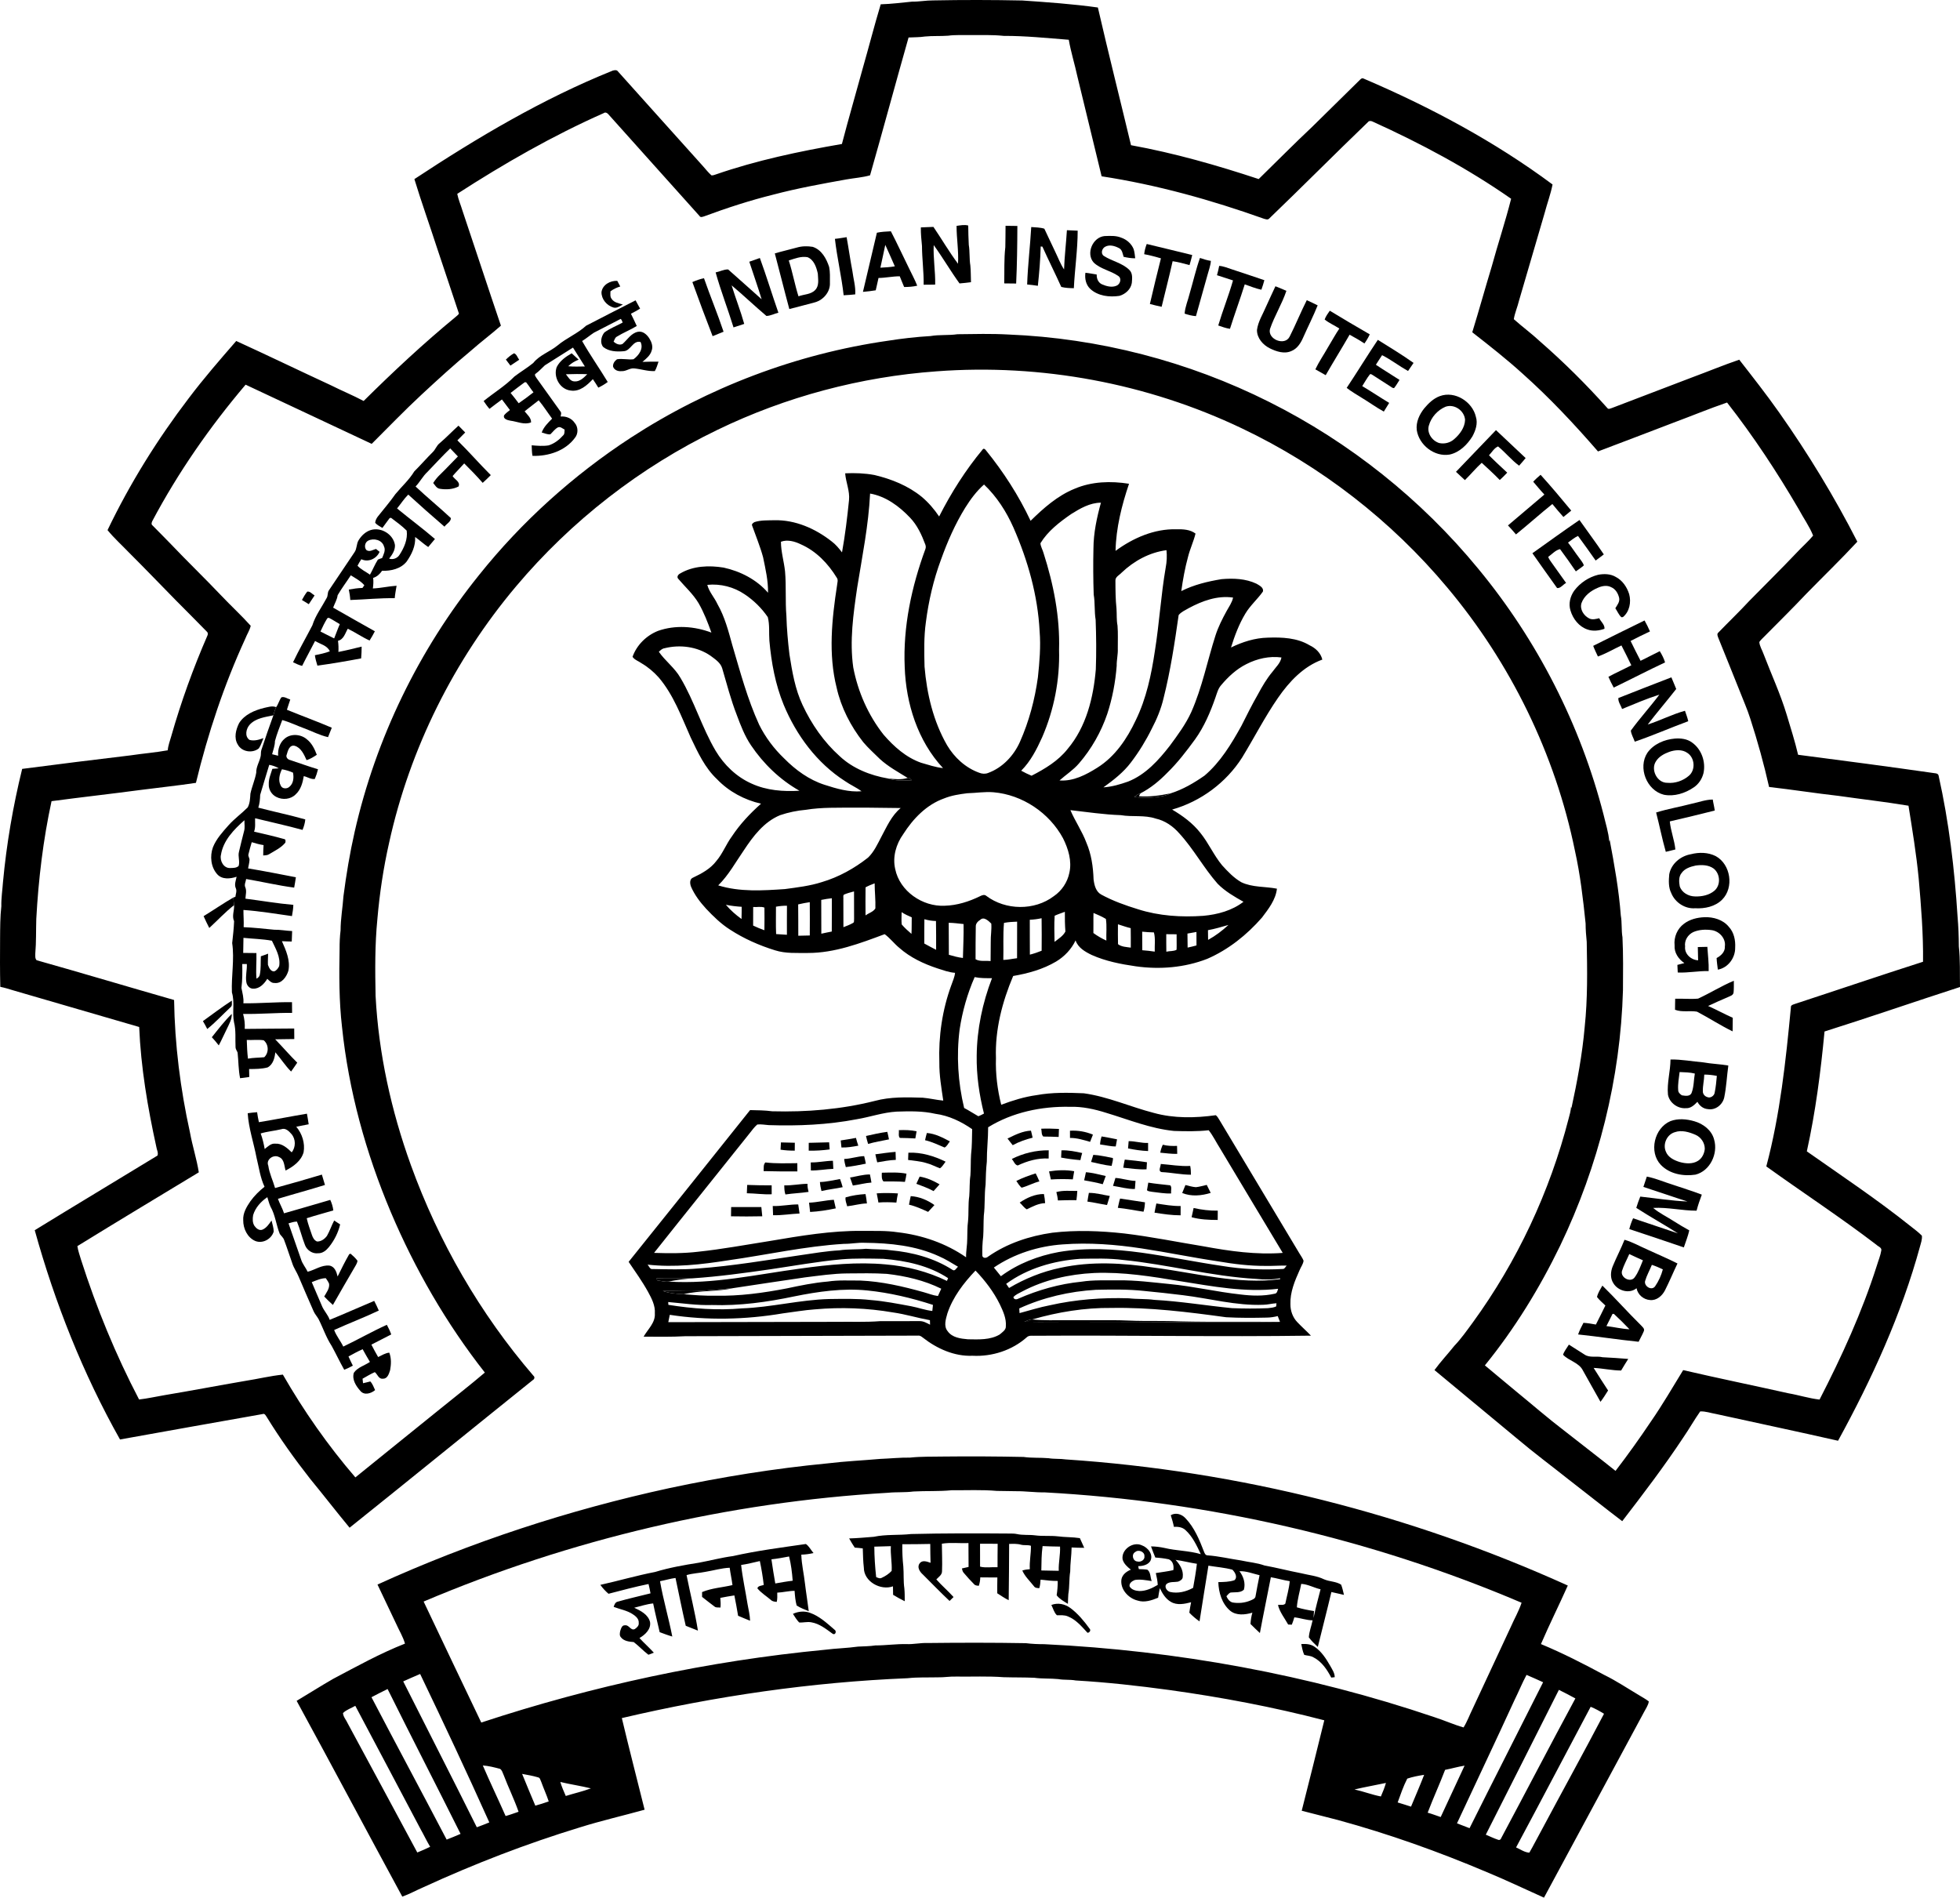 <svg width="472" height="457" viewBox="0 0 472 457" fill="none" xmlns="http://www.w3.org/2000/svg">
<path d="M212.092 1.038C214.628 0.963 217.149 0.636 219.673 0.392C221.363 0.426 223.028 0.085 224.718 0.099C231.874 -0.043 239.036 -0.029 246.193 0.118C252.264 0.539 258.349 0.96 264.387 1.808C266.936 12.885 269.723 23.91 272.367 34.968C282.814 36.865 293.044 39.793 303.112 43.122C307.412 38.929 311.626 34.646 316.007 30.53C319.834 26.76 323.674 22.998 327.495 19.223C327.729 18.968 328.03 18.727 328.39 18.929C344.41 25.777 359.894 34.031 373.88 44.427C373.42 46.784 372.561 49.042 371.956 51.363C369.903 58.377 367.842 65.388 365.804 72.401C365.449 73.906 364.791 75.34 364.551 76.867C366.604 78.709 368.849 80.34 370.868 82.229C376.605 87.229 382.013 92.609 387.083 98.273C387.348 98.656 387.825 98.351 388.165 98.262C394.605 95.772 401.075 93.362 407.515 90.872C411.296 89.476 415.022 87.927 418.838 86.623C422.095 90.805 425.378 94.977 428.431 99.312C435.426 109.24 441.754 119.641 447.276 130.447C443.319 134.726 439.116 138.771 435.044 142.942C431.711 146.466 428.261 149.876 424.845 153.322C424.441 153.737 423.992 154.125 423.674 154.615C423.752 155.665 424.382 156.576 424.717 157.557C426.574 162.415 428.769 167.152 430.272 172.138C431.232 175.335 432.25 178.518 433.011 181.767C444.005 183.185 454.999 184.642 465.973 186.215C466.358 186.235 466.782 186.376 466.852 186.822C469.342 197.963 470.692 209.325 471.409 220.702C471.621 223.109 471.71 225.522 471.724 227.943C472.084 231.178 471.933 234.447 472 237.696C461.109 241.214 450.288 244.967 439.375 248.41C438.458 258.091 437.217 267.764 435.114 277.274C443.503 283.171 452.051 288.866 460.066 295.273C460.998 296.021 461.982 296.722 462.819 297.581C462.922 298.464 462.599 299.315 462.375 300.157C457.905 316.541 450.782 332.089 442.633 346.967C432.849 344.743 423.029 342.676 413.232 340.518C411.966 340.311 410.725 339.832 409.433 339.909C408.003 341.942 406.784 344.122 405.373 346.169C400.785 353.116 395.734 359.742 390.658 366.34C386.316 363.041 382.063 359.634 377.749 356.302C373.613 353.011 369.365 349.859 365.332 346.444C358.692 340.956 352.068 335.449 345.444 329.948C346.928 327.909 348.668 326.076 350.233 324.101C351.89 322.375 353.253 320.408 354.67 318.491C365.385 303.763 373.222 286.996 377.749 269.396C378.019 268.44 378.276 267.476 378.345 266.485C378.365 266.629 378.387 266.775 378.415 266.928C379.823 260.443 381.048 253.909 381.622 247.297C382.342 240.502 382.239 233.652 382.11 226.829C381.96 225.356 381.84 223.879 381.84 222.397C381.235 216.516 380.551 210.627 379.263 204.846C374.527 181.637 363.796 159.698 348.543 141.513C335.075 125.397 318.074 112.201 299.051 103.154C276.316 92.304 250.688 87.537 225.555 89.423C207.284 90.736 189.251 95.539 172.777 103.517C154.178 112.486 137.553 125.444 124.292 141.189C109.326 158.958 98.684 180.31 93.706 202.952C92.331 209.024 91.41 215.19 90.875 221.386C90.272 227.513 90.323 233.688 90.448 239.843C91.176 253.737 94.213 267.476 98.938 280.567C105.623 299.046 115.604 316.375 128.456 331.308C128.874 331.641 128.695 332.167 128.263 332.389C113.552 344.203 98.918 356.116 84.187 367.911C80.977 364.03 77.904 360.05 74.708 356.163C70.962 351.388 67.426 346.444 64.252 341.275C63.995 340.926 63.77 340.311 63.228 340.543C51.788 342.59 40.334 344.577 28.9 346.662C19.972 330.796 13.223 313.774 8.365 296.262C18.19 290.226 28.082 284.293 37.925 278.288C38.192 277.609 37.729 276.855 37.64 276.163C35.554 266.67 33.922 257.036 33.518 247.324C23.405 244.394 13.298 241.438 3.189 238.502C2.157 238.186 1.128 237.865 0.071 237.652C-0.027 233.768 -0.002 229.884 0.02 226.001C0.043 223.414 0.029 220.821 0.322 218.248C0.274 216.298 0.584 214.375 0.718 212.436C1.571 203.254 3.133 194.129 5.339 185.168C14.043 184.046 22.747 182.933 31.463 181.908C34.436 181.459 37.439 181.232 40.398 180.689C40.482 179.512 40.937 178.418 41.243 177.29C43.6 169.019 46.531 160.909 49.97 153.017C50.112 152.698 50.081 152.313 49.789 152.094C47.323 149.563 44.819 147.064 42.331 144.554C38.566 140.724 34.854 136.843 31.044 133.053C29.326 131.261 27.463 129.588 25.896 127.666C31.279 116.436 37.902 105.802 45.46 95.891C49.055 91.127 52.974 86.62 56.889 82.118C64.517 85.603 72.067 89.26 79.677 92.778C82.285 94.091 84.99 95.198 87.57 96.564C94.673 89.523 101.994 82.692 109.72 76.326C109.999 76.08 110.314 75.856 110.523 75.537C108.805 70.318 107.039 65.114 105.308 59.9C103.495 54.302 101.509 48.759 99.791 43.133C114.943 33.142 130.656 23.802 147.551 17.007C147.964 16.899 148.513 16.766 148.801 17.19C155.653 24.799 162.461 32.45 169.322 40.053C169.969 40.796 170.591 41.568 171.327 42.228C171.667 42.261 171.993 42.15 172.311 42.034C182.19 38.613 192.456 36.45 202.747 34.674C204.32 28.624 206.085 22.622 207.725 16.588C209.209 11.414 210.539 6.193 212.092 1.038ZM222.757 8.791C221.446 8.993 220.116 8.96 218.797 9.029C215.657 20.079 212.675 31.178 209.524 42.222C207.68 42.748 205.739 42.868 203.854 43.206C197.944 44.264 192.029 45.336 186.225 46.87C180.569 48.272 175.022 50.083 169.561 52.105C169.188 52.208 168.691 52.449 168.449 52.006C161.142 43.831 153.796 35.693 146.497 27.511C146.227 27.187 145.78 26.951 145.395 27.236C133.094 32.685 121.394 39.391 110.113 46.682C110.386 48.075 110.966 49.377 111.371 50.734C114.472 59.959 117.498 69.21 120.627 78.426C118.293 80.501 115.769 82.362 113.432 84.44C109.332 87.841 105.4 91.431 101.498 95.055C97.384 98.874 93.491 102.93 89.511 106.891C79.382 102.157 69.278 97.367 59.145 92.639C50.553 102.769 42.922 113.727 36.695 125.45C36.522 125.793 36.354 126.284 36.745 126.552C38.209 128.056 39.709 129.527 41.16 131.045C45.131 135.222 49.287 139.222 53.255 143.402C55.587 145.873 58.108 148.178 60.375 150.704C60.136 151.801 59.469 152.759 59.07 153.806C53.95 164.95 50.068 176.626 47.184 188.531C42.755 189.201 38.295 189.658 33.853 190.24C26.71 191.193 19.551 191.988 12.412 192.941C10.39 202.276 9.254 211.78 8.739 221.3C8.655 224.073 8.736 226.851 8.501 229.616C8.515 230.159 8.393 230.81 8.817 231.245C19.875 234.361 30.88 237.665 41.924 240.823C42.086 251.551 43.433 262.249 45.75 272.734C46.328 275.958 47.365 279.091 47.875 282.326C38.12 288.229 28.345 294.107 18.636 300.093C18.795 301.234 19.208 302.317 19.529 303.423C23.235 314.982 27.859 326.261 33.493 337.031C35.507 336.807 37.487 336.35 39.484 336.012C46.004 334.926 52.497 333.679 59.014 332.563C62.054 332.095 65.055 331.355 68.117 331.04C73.16 339.801 78.975 348.122 85.579 355.792C92.359 350.283 99.177 344.823 105.966 339.322C109.558 336.391 113.236 333.563 116.759 330.546C107.489 318.746 99.928 305.641 94.091 291.852C88.103 277.645 83.947 262.615 82.358 247.28C81.638 241.048 81.66 234.762 81.78 228.494C81.775 227.012 81.833 225.533 82.017 224.065C82.017 221.3 82.522 218.58 82.709 215.829C83.384 210.641 84.24 205.472 85.397 200.37C90.501 177.828 100.854 156.493 115.384 138.455C125.664 125.602 138.061 114.442 151.871 105.428C170.499 93.312 191.795 85.213 213.841 82.058C217.235 81.523 220.652 81.13 224.082 80.93C226.227 80.556 228.419 80.811 230.572 80.49C234.66 80.44 238.76 80.329 242.846 80.559C264.616 81.437 286.197 87.03 305.652 96.802C324.993 106.492 342.26 120.264 355.956 136.931C370.216 154.18 380.613 174.559 386.163 196.187C386.662 198.34 387.37 200.467 387.54 202.683C387.565 202.528 387.593 202.376 387.627 202.226C388.768 208.267 389.858 214.334 390.315 220.466C390.633 222.203 390.424 223.982 390.717 225.724C390.921 229.965 390.865 234.217 390.837 238.463C390.246 259.726 384.924 280.819 375.704 300.01C370.754 310.231 364.758 319.987 357.582 328.818C360.014 330.884 362.502 332.887 364.942 334.948C368.863 338.15 372.681 341.482 376.708 344.554C380.816 347.784 384.969 350.961 389.046 354.227C392.028 350.338 394.875 346.352 397.6 342.286C400.367 338.291 402.799 334.089 405.336 329.956C413.753 331.918 422.226 333.643 430.66 335.533C433.181 335.965 435.635 336.768 438.179 337.05C443.522 326.666 448.4 316.001 451.948 304.869C452.321 303.614 452.851 302.395 453.058 301.099C453.147 300.412 452.285 300.19 451.889 299.786C443.266 293.19 434.171 287.235 425.355 280.902C428.683 268.379 430.052 255.468 431.276 242.613C431.198 242.025 431.873 241.912 432.286 241.757C442.563 238.397 452.798 234.906 463.098 231.613C463.179 224.912 462.635 218.239 462.055 211.575C461.489 205.697 460.526 199.863 459.595 194.035C454.009 193.107 448.375 192.473 442.769 191.669C437.178 191.041 431.616 190.157 426.025 189.523C424.778 183.988 423.261 178.515 421.512 173.116C420.784 170.795 419.78 168.576 418.907 166.31C417.198 162.102 415.549 157.87 413.818 153.671C413.67 153.25 413.374 152.679 413.812 152.33C416.272 149.784 418.832 147.336 421.236 144.737C425.04 140.854 428.922 137.045 432.665 133.1C433.954 131.702 435.423 130.452 436.631 128.984C435.733 126.729 434.274 124.727 433.136 122.583C427.943 113.688 422.262 105.057 415.906 96.938C411.567 98.423 407.328 100.185 403.03 101.78C396.959 104.087 390.904 106.439 384.821 108.716C379.126 102.148 373.169 95.788 366.671 89.994C362.797 86.473 358.67 83.243 354.545 80.019C356.162 74.77 357.624 69.474 359.219 64.219C360.714 58.751 362.518 53.363 363.904 47.867C353.449 40.569 342.148 34.533 330.532 29.27C330.158 29.081 329.665 29.059 329.4 29.427C321.412 37.103 313.615 44.978 305.622 52.651C305.287 53.006 304.779 52.779 304.392 52.684C291.691 48.158 278.636 44.507 265.288 42.458C263.328 34.461 261.409 26.453 259.462 18.453C258.824 15.483 257.9 12.575 257.379 9.578C252.166 9.173 246.965 8.625 241.727 8.641C238.95 8.351 236.152 8.461 233.364 8.445C231.69 8.481 230.006 8.364 228.343 8.597C226.486 8.738 224.615 8.605 222.757 8.791Z" fill="black"/>
<path d="M219.146 351.028C221.829 350.74 224.534 350.823 227.228 350.77C233.645 350.698 240.065 350.737 246.48 350.867C248.479 351.158 250.504 350.995 252.512 351.172C253.879 351.402 255.276 351.258 256.648 351.463C298.34 354.241 339.518 364.629 377.551 381.836C375.445 386.556 373.13 391.187 371.086 395.932C376.321 398.11 381.371 400.694 386.358 403.381C389.231 404.785 391.886 406.569 394.63 408.198C395.439 408.708 396.303 409.145 397.059 409.744C396.934 410.688 396.328 411.472 395.91 412.306C387.87 427.2 379.874 442.114 371.817 457C367.229 454.953 362.697 452.77 358.05 450.853C346.396 445.914 334.439 441.649 322.218 438.311C319.304 437.563 316.387 436.829 313.475 436.07C315.302 428.815 317.145 421.563 318.911 414.292C306.642 411.095 294.159 408.735 281.598 406.996C274.107 405.974 266.588 405.137 259.044 404.697C257.655 404.436 256.23 404.622 254.844 404.364C252.928 404.176 250.989 404.315 249.082 404.049C246.633 403.938 244.179 403.988 241.73 403.913C237.926 403.625 234.105 403.813 230.296 403.76C228.801 403.7 227.323 403.979 225.831 403.941C223.413 404.001 220.986 403.885 218.579 404.154C195.406 405.107 172.331 408.456 149.749 413.757C151.498 421.128 153.405 428.469 155.232 435.823C150.05 437.264 144.801 438.463 139.664 440.072C126.791 444 114.213 448.864 101.992 454.477C100.276 455.211 98.642 456.13 96.879 456.756C88.356 441.061 79.99 425.283 71.436 409.605C74.376 407.857 77.259 406.013 80.224 404.312C85.902 401.312 91.539 398.179 97.524 395.824C97.052 394.126 96.085 392.617 95.382 391.01C93.895 387.869 92.392 384.736 90.906 381.595C113.409 371.351 137.054 363.606 161.234 358.366C173.809 355.69 186.529 353.64 199.33 352.413C203.542 351.9 207.778 351.712 212 351.338C214.385 351.249 216.756 350.995 219.146 351.028ZM219.971 359.186C217.938 359.46 215.877 359.288 213.838 359.496C175.432 361.742 137.411 370.678 102.017 385.692C106.61 395.42 111.27 405.118 115.897 414.829C142.749 405.979 170.571 399.985 198.731 397.295C201.358 396.963 204.01 396.913 206.632 396.542C208.026 396.47 209.429 396.47 210.815 396.259C213.322 396.265 215.802 395.88 218.312 395.941C219.993 396.016 221.642 395.617 223.323 395.678C231.23 395.589 239.139 395.575 247.049 395.716C248.521 395.902 250.002 395.963 251.489 395.96C283.377 397.492 315.129 403.273 345.378 413.519C347.759 414.278 350.049 415.325 352.45 416.009C353.34 414.583 353.909 412.976 354.654 411.472C357.707 404.941 360.756 398.406 363.793 391.869C364.649 389.897 365.751 388.024 366.42 385.977C330.089 370.509 290.966 361.529 251.525 359.396C249.235 359.438 246.965 359.094 244.678 359.116C243.136 359.08 241.594 359.078 240.054 359.047C236.44 358.729 232.803 358.917 229.177 358.886C226.118 359.197 223.036 359.011 219.971 359.186ZM97.103 404.921C102.996 416.635 108.989 428.303 114.823 440.048C115.839 439.685 116.843 439.294 117.835 438.879C112.456 426.887 106.864 414.99 101.177 403.134C99.811 403.711 98.455 404.315 97.103 404.921ZM364.719 409.417C360.17 419.345 355.473 429.203 350.866 439.103C351.873 439.494 352.885 439.873 353.892 440.272C359.741 428.53 365.72 416.852 371.607 405.126C370.294 404.495 368.941 403.946 367.614 403.356C366.548 405.328 365.72 407.414 364.719 409.417ZM89.458 408.733C95.443 420.187 101.57 431.566 107.561 443.02C108.688 442.579 109.809 442.131 110.913 441.64C105.096 429.992 99.13 418.417 93.34 406.758C92.038 407.395 90.741 408.048 89.458 408.733ZM375.406 406.957C369.574 418.602 363.659 430.203 357.805 441.837C358.764 442.23 359.693 442.701 360.683 443.031C361.001 443.205 361.364 443.089 361.478 442.734C367.474 431.513 373.334 420.217 379.377 409.024C378.066 408.306 376.742 407.616 375.406 406.957ZM82.597 412.552C82.65 413.467 83.389 414.226 83.749 415.059C89.347 425.405 94.919 435.765 100.491 446.125C101.543 445.707 102.569 445.236 103.59 444.754C102.767 443.388 102.095 441.942 101.311 440.557C96.087 430.627 90.802 420.724 85.562 410.802C84.578 411.375 83.395 411.749 82.597 412.552ZM383.059 411.035C377.054 422.317 371.136 433.643 365.095 444.906C366.144 445.347 367.123 446.111 368.291 446.164C369.315 444.408 370.21 442.579 371.203 440.807C376.198 431.43 381.349 422.128 386.274 412.716C385.24 412.082 384.18 411.492 383.059 411.035ZM116.268 425.167C118.025 429.258 119.963 433.269 121.759 437.344C122.816 437.062 123.84 436.665 124.88 436.316C123.829 433.294 122.404 430.416 121.271 427.425C121.026 426.921 120.912 426.286 120.404 425.979C119.046 425.619 117.674 425.264 116.268 425.167ZM348.002 426.222C346.68 429.691 345.118 433.064 343.807 436.538C344.867 436.834 345.896 437.239 346.942 437.588C348.853 433.458 350.794 429.344 352.693 425.214C351.112 425.461 349.572 425.921 348.002 426.222ZM125.736 427.198C126.76 429.76 127.85 432.3 128.913 434.848C130.006 434.56 131.072 434.189 132.143 433.829C131.615 432.222 130.899 430.688 130.333 429.098C130.126 428.715 130.087 428.128 129.585 428.034C128.327 427.652 127.025 427.441 125.736 427.198ZM338.891 428.336C337.948 430.167 337.284 432.139 336.579 434.073C337.658 434.386 338.723 434.749 339.797 435.084C340.854 432.53 341.967 429.998 342.957 427.422C341.585 427.635 340.204 427.893 338.891 428.336ZM134.934 429.148C135.272 430.305 135.771 431.408 136.248 432.516C138.256 431.879 140.325 431.43 142.297 430.682C139.862 430.084 137.375 429.724 134.934 429.148ZM326.181 430.945C328.326 431.408 330.379 432.22 332.537 432.632C333.009 431.571 333.435 430.488 333.756 429.375C331.235 429.92 328.689 430.35 326.181 430.945Z" fill="black"/>
<path d="M230.357 54.396C231.286 54.272 232.234 54.061 233.165 54.313C233.177 55.867 233.218 57.421 233.299 58.972C233.575 60.621 233.405 62.302 233.676 63.95C233.81 65.282 233.771 66.623 233.829 67.961C232.909 68.058 231.991 68.208 231.068 68.257C228.89 65.252 227.033 62.031 224.855 59.025C224.704 62.202 225.281 65.355 225.206 68.537C224.28 68.543 223.354 68.582 222.431 68.568C222.478 65.449 222.043 62.357 222.029 59.244C221.887 57.754 221.725 56.263 221.756 54.762C222.763 54.721 223.772 54.682 224.785 54.643C226.782 57.585 228.572 60.665 230.703 63.513C230.89 60.465 230.354 57.441 230.357 54.396Z" fill="black"/>
<path d="M242.154 54.377C243.102 54.388 244.048 54.402 244.999 54.416C244.982 59.039 244.924 63.665 244.706 68.282C243.747 68.266 242.79 68.249 241.833 68.249C241.906 65.341 241.767 62.421 242.096 59.526C242.135 57.812 242.137 56.094 242.154 54.377Z" fill="black"/>
<path d="M247.353 68.51C247.512 63.886 248.075 59.291 248.34 54.676C249.389 54.77 250.485 54.754 251.491 55.075C252.378 56.9 253.201 58.759 254.094 60.587C254.799 62.025 255.351 63.546 256.244 64.889C256.347 61.728 256.74 58.587 256.93 55.438C257.792 55.477 258.656 55.524 259.524 55.554C259.518 60.186 258.824 64.784 258.6 69.404C257.582 69.39 256.559 69.354 255.572 69.1C254.102 65.842 252.49 62.651 251.026 59.393C250.923 59.385 250.719 59.368 250.616 59.36C250.538 62.523 250.27 65.681 249.932 68.828C249.071 68.717 248.217 68.565 247.353 68.51Z" fill="black"/>
<path d="M211.169 56.044C212.277 55.809 213.409 55.756 214.538 55.701C216.05 58.612 217.411 61.598 218.87 64.537C219.539 65.958 220.306 67.338 220.886 68.8C219.854 69.055 218.791 69.108 217.732 69.119C217.397 68.249 216.995 67.41 216.672 66.537C214.957 66.537 213.275 66.922 211.56 66.942C211.362 67.939 211.102 68.919 210.89 69.911C209.867 70.069 208.843 70.216 207.811 70.288C208.947 65.543 210.04 60.789 211.169 56.044ZM213.191 58.972C212.77 60.801 212.444 62.645 212.012 64.468C213.172 64.391 214.343 64.355 215.489 64.136C214.722 62.416 213.986 60.681 213.191 58.972Z" fill="black"/>
<path d="M186.588 61.028C188.325 60.51 190.102 60.119 191.848 59.632C193.089 59.258 194.43 59.233 195.705 59.443C197.863 60.141 199.024 62.291 199.676 64.305C199.927 65.557 199.857 66.845 199.857 68.116C199.972 70.244 198.335 72.191 196.329 72.786C194.26 73.374 192.16 73.861 190.082 74.426C188.875 69.972 187.776 65.487 186.588 61.028ZM189.951 62.728C190.869 65.568 191.387 68.515 192.286 71.36C193.619 70.856 195.289 70.939 196.315 69.836C197.342 68.784 196.99 67.194 196.943 65.875C196.606 64.377 196.028 62.565 194.464 61.936C192.913 61.659 191.404 62.266 189.951 62.728Z" fill="black"/>
<path d="M293.601 64.028C294.709 64.108 295.729 64.565 296.772 64.9C299.349 65.734 301.912 66.615 304.481 67.479C304.277 68.255 304.026 69.016 303.761 69.773C302.384 69.482 301.078 68.944 299.757 68.476C298.633 72.066 297.33 75.598 296.198 79.185C295.219 79.055 294.299 78.698 293.373 78.385C294.458 74.737 295.885 71.196 296.929 67.534C295.637 67.127 294.36 66.687 293.071 66.277C293.258 65.529 293.473 64.787 293.601 64.028Z" fill="black"/>
<path d="M166.736 67.931C167.637 67.54 168.563 67.199 169.531 67.003C171.028 71.324 172.799 75.548 174.247 79.886C173.374 80.263 172.481 80.581 171.611 80.958C169.935 76.637 168.306 72.291 166.736 67.931Z" fill="black"/>
<path d="M384.874 138.416C386.28 138.156 387.828 138.181 389.091 138.931C390.717 139.771 391.799 141.377 392.332 143.084C392.853 145.009 392.429 147.305 390.823 148.615C390.731 148.621 390.55 148.635 390.458 148.643C389.813 148.059 389.49 147.194 388.999 146.485C389.434 145.729 390.106 144.962 389.925 144.025C389.688 142.942 389.058 141.845 387.989 141.405C386.991 140.876 385.786 141.103 384.804 141.546C383.106 142.25 381.469 143.48 380.841 145.261C380.401 146.735 381.385 148.264 382.693 148.926C383.446 149.324 384.336 149.067 385.12 148.881C385.51 149.721 386.497 150.46 386.38 151.43C385.083 151.892 383.619 152.072 382.3 151.601C380.245 150.92 378.783 149.031 378.195 147.014C377.684 145.397 378.128 143.615 379.093 142.255C380.507 140.372 382.579 138.987 384.874 138.416Z" fill="black"/>
<path d="M67.777 167.925C68.477 167.703 69.227 168.257 69.902 168.468C69.646 169.293 69.333 170.097 69.094 170.928C72.68 172.404 76.336 173.72 79.9 175.252C79.611 176.011 79.306 176.767 78.997 177.523C76.986 177.072 75.148 176.094 73.224 175.382C71.464 174.745 69.777 173.905 67.97 173.407C67.342 175.08 66.673 176.745 66.21 178.473C66.215 179.57 65.794 180.587 65.529 181.637C66.012 181.764 66.5 181.872 66.982 181.997C66.868 180.476 67.364 178.842 68.583 177.858C70.072 176.606 72.449 176.792 73.89 178.038C75.098 178.972 75.765 180.382 76.292 181.77C75.519 182.282 74.727 182.789 73.832 183.063C73.216 181.711 72.504 180.049 70.945 179.601C69.701 179.332 69.314 180.8 69.055 181.7C68.751 182.312 69.289 182.93 69.891 183.041C72.122 183.775 74.328 184.595 76.582 185.257C76.389 186.055 76.135 186.839 75.809 187.595C74.908 187.731 74.041 187.107 73.157 186.908C72.892 188.487 72.451 190.154 71.224 191.279C70.056 192.512 68.05 192.703 66.575 191.938C65.432 191.393 64.659 190.14 64.723 188.877C64.668 187.575 65.222 186.37 65.585 185.152C66.095 185.127 66.606 185.091 67.116 185.035C66.424 184.598 65.641 184.337 64.838 184.193C64.121 186.606 63.351 189.008 62.654 191.426C62.62 192.467 62.531 193.506 62.205 194.503C65.964 195.495 69.777 196.27 73.517 197.337C73.447 198.209 73.188 199.052 72.856 199.86C69.074 198.819 65.236 197.993 61.429 197.057C61.393 198.137 61.569 199.245 61.187 200.287C63.602 200.844 66.026 201.384 68.41 202.063C68.856 202.096 68.776 202.63 68.714 202.93C67.702 204.176 66.199 204.871 64.852 205.689C64.422 205.99 63.884 205.977 63.385 206.018C63.371 205.182 63.426 204.351 63.474 203.52C62.503 203.378 61.561 203.101 60.624 202.822C60.336 203.805 60.044 204.785 59.818 205.785C59.714 206.265 60.158 206.677 60.08 207.165C60.032 207.83 59.859 208.475 59.745 209.132C63.596 209.758 67.423 210.533 71.255 211.267C71.157 212.104 70.97 212.924 70.842 213.758C66.96 213.251 63.136 212.345 59.276 211.688C59.193 212.353 58.758 213.043 59.081 213.702C59.444 214.572 59.143 215.516 59.106 216.422C62.952 216.91 66.779 217.577 70.641 217.913C70.625 218.821 70.457 219.719 70.307 220.616C66.422 220.076 62.539 219.414 58.624 219.142C58.615 220.525 58.744 221.904 58.677 223.286C61.137 223.381 63.58 223.674 66.026 223.899C67.481 223.876 68.907 224.159 70.354 224.223C70.329 225.059 70.301 225.898 70.259 226.741C69.467 226.746 68.678 226.688 67.889 226.66C68.876 228.879 69.941 231.278 69.453 233.76C69.015 235.231 67.855 236.948 66.095 236.724C65.351 236.774 64.868 236.164 64.366 235.726C63.647 236.898 62.523 238.125 61.028 238.095C60.119 238.147 59.424 237.327 59.318 236.488C59.078 235.051 59.514 233.61 59.441 232.167C59.073 232.167 58.705 232.167 58.337 232.167C58.373 234.084 58.39 236.012 58.141 237.918C58.376 239.139 58.738 240.35 58.61 241.615C62.517 241.66 66.411 241.305 70.318 241.344C70.337 242.203 70.346 243.067 70.343 243.928C66.405 243.892 62.478 244.247 58.54 244.18C58.867 245.355 59.014 246.565 58.936 247.787C62.908 247.784 66.879 247.682 70.85 247.687C70.859 248.532 70.865 249.377 70.87 250.227C69.336 250.275 67.805 250.238 66.271 250.291C68.073 252.136 69.74 254.105 71.581 255.914C71.107 256.643 70.597 257.341 70.097 258.053C68.681 256.634 67.615 254.925 66.305 253.416C66.151 254.779 65.758 256.369 64.436 257.064C62.989 257.449 61.477 257.435 59.988 257.454C59.996 258.089 60.007 258.723 60.029 259.363C59.291 259.446 58.554 259.551 57.818 259.662C57.405 257.634 57.441 255.551 57.218 253.499C57.076 253.081 56.761 252.72 56.725 252.274C56.619 250.244 56.864 248.172 56.354 246.18C55.877 243.812 56.571 241.333 55.849 239.012C55.679 235.048 56.49 231.048 55.913 227.117C56.103 225.364 56.309 223.605 56.376 221.849C55.79 220.583 56.46 219.273 56.373 217.976C56.292 217.364 56.242 216.752 56.195 216.14C56.356 216.082 56.521 216.023 56.686 215.971C56.764 215.289 57.09 214.577 56.786 213.91C56.382 213.01 56.8 212.046 56.978 211.145C55.456 211.652 53.481 211.866 52.307 210.536C50.765 208.813 50.508 206.176 51.275 204.051C52.087 202.015 53.598 200.37 55.035 198.747C56.435 197.168 58.172 195.935 59.653 194.442C60.197 193.428 60.23 192.251 60.303 191.132C60.668 189.42 61.407 187.797 61.708 186.074C61.661 184.742 62.411 183.584 62.724 182.324C62.899 181.783 62.765 181.199 62.927 180.659C63.842 177.842 64.835 175.049 65.836 172.266C66.009 171.595 66.204 170.93 66.5 170.307C67.038 169.573 67.236 168.634 67.777 167.925ZM67.897 185.26C67.297 186.454 66.946 187.974 67.618 189.207C67.961 190.005 69.124 190.032 69.696 189.476C70.689 188.678 70.792 187.232 70.561 186.074C69.715 185.684 68.809 185.429 67.897 185.26ZM53.208 205.88C52.879 207.262 53.838 209.123 55.433 209.04C56.119 209.024 56.937 209.054 57.467 208.544C57.821 207.403 57.241 206.237 57.556 205.101C57.955 203.448 58.337 201.791 58.777 200.151C59.023 199.295 58.836 198.403 58.864 197.531C56.331 199.766 53.746 202.414 53.208 205.88ZM58.568 229.488C59.628 229.483 60.688 229.494 61.748 229.519C61.814 231.577 61.577 233.638 61.767 235.693C62.118 235.485 62.484 235.2 62.556 234.779C62.86 233.305 62.743 231.79 62.818 230.297C63.407 230.109 63.984 229.882 64.561 229.666C64.561 230.56 64.478 231.455 64.525 232.353C64.765 233.017 65.175 233.979 66.02 233.931C66.606 233.749 66.974 233.181 67.231 232.663C67.601 230.477 66.371 228.455 65.482 226.547C63.234 226.128 60.908 226.098 58.63 225.854C58.599 227.065 58.604 228.275 58.568 229.488ZM59.427 250.446C59.474 251.948 59.53 253.452 59.714 254.95C61.008 254.709 62.328 254.731 63.633 254.607C64.79 253.521 64.734 251.535 63.499 250.524C62.155 250.319 60.782 250.518 59.427 250.446Z" fill="black"/>
<path d="M407.219 205.711C409.185 205.209 411.344 205.248 413.182 206.176C416.796 208.159 417.627 213.741 414.718 216.658C413.037 218.339 410.535 218.865 408.226 218.73C405.769 218.921 403.37 217.334 402.467 215.084C401.761 213.683 401.845 212.065 401.981 210.55C402.442 208.007 404.72 206.137 407.219 205.711ZM408.349 208.445C407.091 208.719 405.716 209.14 404.954 210.245C404.224 211.132 404.324 212.364 404.503 213.42C404.98 214.971 406.65 215.879 408.215 215.885C409.832 215.94 411.586 215.58 412.847 214.519C414.442 213.159 414.286 210.42 412.655 209.157C411.414 208.265 409.802 208.245 408.349 208.445Z" fill="black"/>
<path d="M405.518 222.472C406.918 221.394 408.711 220.957 410.454 220.885C412.616 220.802 414.95 221.486 416.344 223.217C417.583 224.558 417.962 226.458 417.856 228.231C417.898 230.663 416.157 233.076 413.686 233.513C413.572 232.582 413.43 231.657 413.388 230.721C414.434 230.175 415.466 229.22 415.371 227.94C415.658 226.054 414.108 224.322 412.292 224.012C410.775 223.788 409.168 223.854 407.749 224.475C406.458 225.106 405.59 226.483 405.799 227.937C405.596 229.713 407.227 231.184 408.934 231.267C408.92 230.2 408.884 229.137 408.862 228.073C409.623 228.065 410.39 228.048 411.157 228.023C411.277 229.968 411.539 231.901 411.475 233.857C408.982 233.801 406.522 234.316 404.028 234.203C403.998 233.588 403.973 232.979 403.942 232.369C404.5 232.231 405.055 232.07 405.621 231.934C404.213 230.981 403.136 229.422 403.27 227.668C403.055 225.699 403.909 223.655 405.518 222.472Z" fill="black"/>
<path d="M408.934 240.491C411.846 239.15 414.576 237.422 417.538 236.189C417.527 237.131 417.572 238.075 417.474 239.017C417.387 239.726 416.626 239.868 416.093 240.136C414.49 240.809 412.906 241.53 411.333 242.264C413.344 243.15 415.268 244.214 417.279 245.108C417.276 246.2 417.268 247.288 417.24 248.38C414.297 246.948 411.556 245.144 408.661 243.632C406.921 243.341 405.027 243.818 403.373 243.178C403.359 242.291 403.412 241.408 403.412 240.524C405.25 240.455 407.105 240.663 408.934 240.491Z" fill="black"/>
<path d="M402.283 255.155C404.932 255.103 407.543 255.623 410.175 255.845C412.172 256.205 414.211 256.255 416.21 256.607C415.851 259.172 415.748 261.776 415.218 264.316C414.827 266.05 413.101 267.432 411.277 267.102C410.175 267.022 409.263 266.291 408.767 265.343C408.033 266.102 407.152 266.958 406.009 266.875C404.026 267.047 402.015 265.576 401.672 263.618C401.401 260.773 402.269 257.992 402.283 255.155ZM404.475 258.177C404.313 259.623 404.017 261.078 404.137 262.54C404.134 263.094 404.592 263.496 405.024 263.781C405.836 263.908 407.054 264.127 407.384 263.133C407.936 261.673 407.869 260.064 408.145 258.54C406.943 258.238 405.702 258.227 404.475 258.177ZM410.415 258.787C410.401 260.152 410.022 261.49 410.075 262.861C410.069 263.454 410.524 264.011 411.096 264.183C411.837 264.571 412.844 263.914 412.925 263.105C413.204 261.789 413.324 260.44 413.444 259.103C412.445 258.895 411.43 258.789 410.415 258.787Z" fill="black"/>
<path d="M402.277 269.991C404.101 269.296 406.168 269.49 408.014 270.022C410.175 270.634 412.242 272.21 412.794 274.462C413.768 277.817 411.832 281.991 408.296 282.883C405.365 283.329 402.035 282.725 399.934 280.506C397.009 277.401 398.387 271.631 402.277 269.991ZM403.317 272.662C401.415 273.205 400.378 275.537 401.159 277.318C401.675 278.7 403.108 279.404 404.436 279.822C405.88 280.24 407.579 280.393 408.909 279.556C409.891 278.941 410.435 277.803 410.541 276.684C410.555 275.238 409.637 273.864 408.307 273.288C406.762 272.623 404.971 272.074 403.317 272.662Z" fill="black"/>
<path d="M257.666 272.307C259.563 272.199 261.451 272.512 263.199 273.252C262.973 273.831 262.753 274.412 262.51 274.986C260.932 274.534 259.337 274.022 257.674 274.044C257.674 273.462 257.666 272.881 257.666 272.307Z" fill="black"/>
<path d="M385.876 309.605C389.038 312.683 391.955 315.998 395.104 319.09C395.453 319.505 396.133 319.946 395.86 320.577C395.508 321.458 395.004 322.267 394.608 323.128C389.738 322.638 384.899 321.871 380.033 321.367C380.37 320.394 380.842 319.478 381.324 318.569C382.331 318.622 383.324 318.804 384.317 318.982C385.083 317.455 385.859 315.935 386.603 314.397C385.903 313.738 385.164 313.107 384.581 312.348C384.805 311.353 385.385 310.483 385.876 309.605ZM388.327 316.417C387.814 317.386 387.373 318.389 386.852 319.356C388.706 319.572 390.533 320.032 392.407 320.12C391.188 318.849 389.942 317.602 388.645 316.414C388.567 316.414 388.408 316.417 388.327 316.417Z" fill="black"/>
<path d="M210.43 370.097C213.381 369.468 216.415 369.767 219.397 369.432C227.309 369.232 235.224 369.255 243.139 369.315C243.708 369.318 244.288 369.31 244.854 369.429C246.299 369.756 247.796 369.559 249.26 369.748C251.062 369.994 252.892 369.784 254.702 369.983C256.475 370.219 258.274 370.144 260.048 370.421C260.388 371.199 260.74 371.975 261.099 372.75C260.084 372.759 259.069 372.717 258.059 372.67C258.04 374.606 257.716 376.52 257.725 378.459C257.429 380.257 257.588 382.091 257.27 383.888C257.195 384.667 257.209 385.454 257.17 386.243C256.202 385.656 255.159 385.088 254.462 384.182C254.635 383.038 254.729 381.886 254.718 380.733C253.329 380.747 251.954 380.576 250.582 380.426C250.538 381.11 250.485 381.805 250.284 382.47C249.782 382.448 249.244 382.44 248.962 381.966C248.003 380.745 246.814 379.656 246.187 378.218C246.773 378.027 247.381 377.936 247.997 377.9C247.877 376.008 248.309 374.146 248.262 372.263C247.514 372.002 246.683 372.207 245.919 372.011C244.971 371.739 243.986 371.797 243.016 371.814C243.01 376.329 242.96 380.844 242.91 385.362C241.934 384.905 241.066 384.265 240.157 383.703C240.135 382.429 240.166 381.157 240.18 379.886C238.807 379.883 237.438 379.894 236.069 379.869C236.038 380.559 235.949 381.246 235.706 381.905C235.324 381.841 234.878 381.869 234.607 381.548C233.72 380.667 232.892 379.731 232.086 378.783C231.802 378.493 231.738 378.088 231.64 377.722C232.173 377.598 232.708 377.47 233.249 377.357C233.213 375.44 233.255 373.526 233.221 371.612C231.088 371.703 228.935 371.412 226.818 371.761C226.835 373.964 226.946 376.168 226.854 378.371C226.882 379.26 226.029 379.781 225.482 380.359C226.793 381.841 228.307 383.132 229.632 384.606C229.3 384.908 228.979 385.221 228.67 385.548C226.461 383.481 224.369 381.29 222.222 379.163C221.502 378.529 220.769 377.401 221.466 376.506C222.096 375.612 223.256 376.072 224.09 376.362C224.04 374.847 224.035 373.332 224.021 371.82C221.776 371.85 219.533 371.911 217.288 371.889C217.269 373.675 217.338 375.468 217.534 377.246C217.673 378.997 217.528 380.764 217.782 382.509C217.882 383.537 217.874 384.575 217.877 385.614C216.914 385.149 215.989 384.62 215.074 384.074C215.057 383.39 215.046 382.703 215.04 382.027C212.039 383.107 208.018 380.866 208.029 377.54C207.842 375.997 207.828 374.443 207.77 372.894C207.125 372.8 206.478 372.756 205.837 372.703C205.352 371.986 204.908 371.246 204.487 370.496C206.473 370.437 208.453 370.257 210.43 370.097ZM236.007 371.772C236.032 373.606 235.999 375.443 236.016 377.282C237.346 377.634 238.833 377.349 240.224 377.421C240.199 375.54 240.252 373.659 240.255 371.781C238.838 371.767 237.424 371.759 236.007 371.772ZM210.55 372.471C210.561 374.919 210.729 377.365 210.994 379.8C211.406 379.972 211.9 380.246 212.341 379.974C213.228 379.57 214.064 379.022 214.725 378.307C214.842 376.326 214.404 374.346 214.533 372.354C213.202 372.379 211.878 372.451 210.55 372.471ZM250.766 378.207C252.166 378.21 253.564 378.288 254.964 378.288C254.877 376.332 255.371 374.412 255.273 372.457C253.873 372.437 252.473 372.41 251.073 372.338C250.797 374.282 250.803 376.246 250.766 378.207Z" fill="black"/>
<path d="M176.506 374.742C182.296 373.434 188.203 372.687 194.073 371.833C194.857 372.379 195.286 373.299 195.911 374.016C194.943 374.232 193.962 374.376 192.969 374.398C193.036 376.753 193.599 379.052 193.856 381.39C194.118 383.603 194.492 385.803 194.762 388.016C193.764 387.617 192.751 387.224 191.845 386.645C191.533 385.501 191.432 384.293 191.348 383.113C189.943 383.116 188.576 383.49 187.173 383.548C187.182 384.29 187.232 385.044 187.051 385.775C186.552 385.722 186.022 385.686 185.651 385.315C184.563 384.384 183.302 383.62 182.39 382.512C182.535 381.864 183.408 381.894 183.922 381.695C183.704 379.764 183.383 377.842 182.982 375.941C181.481 376.263 179.998 376.675 178.475 376.883C178.823 380.044 179.523 383.16 180.02 386.301C180.254 387.631 180.592 388.949 180.631 390.309C179.657 389.935 178.704 389.517 177.744 389.115C177.482 387.476 177.17 385.844 176.846 384.215C175.711 384.365 174.59 384.606 173.463 384.808C173.536 385.578 173.577 386.359 173.505 387.138C173.017 387.068 172.445 387.237 172.049 386.88C171.037 386.135 170.063 385.343 169.073 384.573C169.065 384.182 169.065 383.791 169.073 383.409C171.391 382.437 173.957 382.307 176.389 381.728C176.224 380.326 175.89 378.952 175.722 377.553C173.759 377.628 171.868 378.213 169.941 378.526C168.412 378.841 166.837 378.878 165.336 379.323C166.212 383.786 167.361 388.199 168.072 392.692C167.088 392.318 166.109 391.933 165.138 391.528C164.251 387.703 163.493 383.85 162.673 380.013C161.409 380.166 160.193 380.564 158.944 380.794C159.722 385.271 161.025 389.65 161.898 394.115C160.863 393.822 159.862 393.437 158.858 393.065C158.339 390.755 157.759 388.462 157.29 386.143C155.731 386.307 154.242 386.808 152.728 387.182C154.284 387.899 156.085 388.819 156.54 390.617C156.824 392.34 155.357 393.694 153.994 394.481C155.106 395.694 156.348 396.786 157.455 398.004C157.02 398.171 156.599 398.373 156.15 398.503C154.908 397.564 153.849 396.398 152.61 395.45C151.506 395.365 150.237 395.229 149.515 394.284C149.141 393.877 149.264 393.282 149.353 392.802C149.559 392.218 149.749 391.315 150.558 391.412C151.5 391.284 151.894 392.78 152.87 392.32C153.377 391.971 153.921 391.495 153.815 390.816C153.891 389.861 153.079 389.196 152.357 388.728C150.971 387.816 149.306 387.561 147.783 386.974C147.956 386.431 148.165 385.822 148.806 385.706C151.397 384.96 154.041 384.384 156.654 383.717C156.537 382.958 156.348 382.213 156.175 381.467C152.937 382.132 149.738 382.985 146.539 383.819C145.8 383.182 145.133 382.467 144.573 381.675C148.985 380.695 153.33 379.423 157.77 378.565C161.2 377.52 164.753 376.897 168.292 376.34C171.034 375.83 173.736 375.11 176.506 374.742ZM185.773 375.523C186.038 377.465 186.37 379.398 186.702 381.335C188.094 381.099 189.483 380.833 190.891 380.678C190.743 378.714 190.506 376.747 190.024 374.839C188.613 375.105 187.201 375.371 185.773 375.523Z" fill="black"/>
<path d="M201.062 57.521C202.008 57.443 202.939 57.247 203.879 57.117C204.381 59.839 204.749 62.584 205.276 65.307C205.502 67.169 206.085 68.997 205.954 70.894C205.023 70.98 204.097 71.077 203.165 71.105C202.66 66.551 201.578 62.075 201.062 57.521Z" fill="black"/>
<path d="M286.492 70.676C287.332 67.828 287.979 64.92 288.972 62.122C289.828 62.416 290.698 62.69 291.599 62.828C291.529 63.953 291.105 65.008 290.821 66.089C289.9 69.443 288.927 72.781 288.004 76.133C287.064 76.072 286.161 75.822 285.276 75.531C285.394 73.853 286.102 72.299 286.492 70.676Z" fill="black"/>
<path d="M176.074 290.692C178.497 290.708 180.921 290.705 183.344 290.689C183.406 291.426 183.5 292.165 183.565 292.91C181.055 292.96 178.545 292.974 176.035 292.916C176.046 292.171 176.057 291.431 176.074 290.692Z" fill="black"/>
<path d="M263.372 63.222C261.451 61.055 263.138 57.13 265.98 56.851C267.313 56.812 268.713 56.701 269.976 57.224C271.318 57.673 272.486 58.69 273.005 60.011C273.226 60.72 273.287 61.465 273.376 62.2C272.431 62.219 271.502 62.05 270.584 61.85C270.339 61.092 270.261 60.108 269.435 59.731C268.454 59.222 267.185 58.845 266.15 59.416C265.361 59.82 264.993 61.078 265.827 61.634C267.768 62.898 270.25 63.316 271.934 64.978C272.813 65.781 272.648 67.061 272.562 68.127C272.327 69.659 271.039 70.825 269.589 71.249C267.157 71.618 264.424 71.299 262.555 69.579C261.495 68.579 261.191 67.088 261.387 65.69C262.299 65.77 263.197 65.978 264.103 66.108C264.067 67.044 264.429 68.014 265.322 68.449C266.421 68.931 267.762 69.316 268.917 68.787C269.778 68.421 270.177 67.041 269.315 66.474C267.466 65.163 265.029 64.823 263.372 63.222Z" fill="black"/>
<path d="M141.148 78.44C145.1 76.371 149.091 74.368 153.057 72.329C153.416 72.994 153.779 73.659 154.144 74.324C153.43 74.772 152.691 75.177 151.938 75.556C152.396 76.543 152.914 77.504 153.344 78.507C151.793 79.459 150.081 80.121 148.536 81.08C148.078 81.321 147.989 81.867 147.763 82.285C148.338 82.792 149.149 83.202 149.911 82.839C151.09 81.814 151.966 80.246 153.609 79.905C154.786 79.664 155.754 80.548 156.345 81.451C156.894 82.318 157.313 83.412 156.933 84.426C156.61 85.606 155.603 86.39 154.71 87.149C156.002 87.113 157.29 87.074 158.581 87.102C158.319 87.864 158.107 88.661 157.695 89.362C156.013 89.456 154.395 88.88 152.736 88.722C151.662 88.592 150.775 89.454 149.699 89.379C148.868 89.47 147.936 89.154 147.638 88.31C147.546 87.592 148.023 86.927 148.58 86.523C149.9 86.301 151.238 86.675 152.557 86.517C153.832 85.603 155.051 83.93 154.242 82.346C152.359 81.944 151.916 84.481 150.201 84.581C148.53 84.731 146.648 84.662 145.281 83.576C144.411 82.601 144.776 80.997 145.546 80.063C146.888 79.072 148.486 78.482 149.947 77.681C149.824 77.365 149.735 77.027 149.478 76.795C147.337 77.911 145.181 79 143.039 80.113C142.065 80.75 141.179 81.515 140.186 82.13C142.099 85.498 144.341 88.678 146.352 91.991C145.646 92.525 144.882 92.972 144.085 93.354C143.666 92.661 143.231 91.977 142.768 91.312C141.396 92.766 139.628 94.387 137.453 94.055C134.839 93.794 133.194 90.78 134.061 88.406C134.812 86.902 136.245 85.897 137.673 85.082C138.228 85.592 138.797 86.091 139.344 86.614C138.415 86.983 137.545 87.49 136.839 88.201C138.169 88.329 139.511 88.276 140.847 88.251C139.887 86.739 138.947 85.216 137.985 83.706C135.735 85.138 133.47 86.553 131.217 87.977C130.48 88.642 129.833 89.401 129.016 89.98C128.578 90.251 129.005 90.7 129.17 90.999C131.111 93.683 133.032 96.381 134.954 99.077C135.288 99.426 135.054 99.897 135.015 100.309C136.309 100.196 137.623 100.719 138.365 101.802C139.249 102.788 139.304 104.417 138.454 105.439C136.139 108.597 132.034 109.907 128.23 109.783C128.073 108.943 128.076 108.087 128.037 107.24C129.395 107.351 130.776 107.478 132.131 107.256C133.512 106.822 134.683 105.902 135.631 104.838C136.03 104.486 135.902 103.919 135.969 103.45C135.461 103.223 134.982 102.683 134.382 102.91C133.621 103.295 133.144 104.024 132.539 104.592C131.813 104.683 131.136 104.32 130.452 104.154C130.941 102.816 131.978 101.811 132.957 100.822C131.869 99.356 130.899 97.805 129.725 96.406C128.609 97.309 127.44 98.143 126.339 99.063C126.972 99.866 127.923 100.597 127.892 101.716C126.25 102.395 124.571 101.514 122.925 101.312C122.264 101.19 121.076 100.919 121.4 100.007C121.787 99.509 122.314 99.149 122.8 98.75C122.147 97.908 121.522 97.043 120.875 96.201C119.874 96.955 118.856 97.683 117.874 98.464C117.353 97.877 116.909 97.232 116.469 96.584C118.912 94.589 121.659 92.941 123.871 90.683C125.346 89.548 126.966 88.598 128.411 87.418C129.92 85.504 132.374 84.739 134.234 83.221C136.387 81.412 139.076 80.343 141.148 78.44ZM136.278 90.129C136.833 90.805 137.299 91.808 138.3 91.852C139.597 91.972 140.593 90.966 141.424 90.116C139.709 90.038 137.991 90.085 136.278 90.129ZM122.959 94.631C123.634 95.437 124.275 96.271 124.905 97.113C126.13 96.284 127.304 95.387 128.47 94.481C127.836 93.7 127.332 92.83 126.693 92.057C126.609 92.057 126.439 92.057 126.356 92.057C125.204 92.886 124.085 93.766 122.959 94.631Z" fill="black"/>
<path d="M318.997 76.944C319.276 76.171 319.764 75.496 320.235 74.828C323.412 76.775 326.639 78.645 329.86 80.523C329.511 81.299 329.071 82.024 328.577 82.714C327.423 81.95 326.221 81.263 325.005 80.603C323.125 83.875 321.128 87.08 319.251 90.354C318.414 89.894 317.58 89.426 316.758 88.947C317.633 87.094 318.81 85.404 319.812 83.617C320.729 82.124 321.552 80.573 322.536 79.121C321.379 78.357 320.077 77.82 318.997 76.944Z" fill="black"/>
<path d="M105.815 106.783C107.416 105.431 108.858 103.91 110.409 102.506C110.952 103.049 111.485 103.603 112.026 104.151C111.413 104.797 110.771 105.412 110.146 106.046C112.913 108.758 115.445 111.688 118.192 114.42C117.562 115.059 116.907 115.68 116.24 116.284C114.823 114.661 113.32 113.118 111.789 111.6C110.88 112.638 109.884 113.597 108.995 114.65C109.471 115.469 110.947 116.04 110.42 117.162C109.05 117.874 107.427 117.951 105.924 117.71C105.14 117.611 104.778 116.852 104.32 116.314C104.806 115.55 105.383 114.846 106.047 114.228C107.491 112.83 108.85 111.345 110.272 109.924C109.661 109.273 109.045 108.625 108.423 107.985C106.537 109.813 104.761 111.744 102.945 113.638C101.816 114.672 101.141 116.068 100.076 117.159C102.839 119.763 105.793 122.167 108.571 124.76C108.621 125.649 107.505 126.148 107.039 126.835C104.086 124.311 101.188 121.724 98.316 119.109C97.295 120.117 96.528 121.342 95.616 122.444C98.631 124.932 101.788 127.25 104.744 129.804C104.198 130.441 103.679 131.103 103.124 131.738C102.019 131.001 101.049 130.09 99.972 129.317C100.115 131.48 99.133 133.519 97.917 135.25C96.525 136.99 94.146 137.533 92.007 137.458C91.477 138.233 90.788 138.901 89.86 139.172C89.966 140.02 89.907 140.873 89.79 141.715C91.712 141.64 93.588 141.178 95.504 141.062C95.343 142.059 95.136 143.05 95.058 144.059C91.48 144.003 87.924 144.377 84.354 144.494C84.307 143.646 84.168 142.809 84 141.978C85.085 141.782 86.178 141.621 87.286 141.591C87.4 141.427 87.626 141.103 87.74 140.942C86.853 139.901 85.618 139.267 84.48 138.549C83.44 140.158 82.268 141.688 81.309 143.344C81.178 144.416 80.589 145.336 80.227 146.336C83.56 148.261 86.926 150.125 90.272 152.025C89.885 152.784 89.466 153.529 89.001 154.249C87.18 153.438 85.551 152.266 83.752 151.413C83.119 152.488 82.793 153.986 81.395 154.322C81.518 155.208 81.546 156.108 81.493 157.003C83.373 156.643 85.233 156.183 87.09 155.718C87.082 156.665 87.057 157.612 86.97 158.557C83.473 159.219 79.962 159.817 76.437 160.302C76.177 159.479 75.949 158.648 75.826 157.798C77.045 157.551 78.266 157.297 79.429 156.851C78.802 155.418 77.095 155.119 75.873 154.363C74.858 156.374 73.759 158.341 72.758 160.36C71.988 160.18 71.277 159.828 70.569 159.488C72.005 156.471 73.687 153.574 75.218 150.604C75.957 148.228 77.488 146.225 78.651 144.045C79.025 143.469 78.813 142.715 79.209 142.158C81.25 139.089 83.314 136.034 85.378 132.979C85.983 132.125 85.808 130.987 86.357 130.106C87.035 128.984 88.064 128.006 89.352 127.627C91.84 126.918 94.724 128.693 95.111 131.258C95.178 132.505 94.45 133.591 93.709 134.53C94.643 134.854 95.719 134.441 96.23 133.588C97.337 131.879 98.221 129.865 97.939 127.788C96.799 126.635 95.451 125.682 94.16 124.699C94.077 124.718 93.909 124.754 93.828 124.774C93.223 125.538 92.696 126.367 92.094 127.134C91.491 126.766 90.814 126.455 90.353 125.912C90.379 125.369 90.643 124.871 90.953 124.439C92.373 122.63 93.895 120.893 95.212 119.004C96.726 117.173 98.531 115.564 99.766 113.525C101.303 112.001 102.714 110.362 104.251 108.838C104.878 108.229 105.126 107.337 105.815 106.783ZM88.649 130.211C87.86 130.621 87.651 131.821 88.239 132.469C88.978 132.998 89.798 132.411 90.543 132.2C90.828 132.43 91.118 132.663 91.41 132.893C90.694 134.544 88.708 135.491 87.015 134.677C86.694 135.189 86.354 135.693 86.095 136.242C86.929 137.159 88.097 137.679 89.096 138.397C89.762 137.203 90.275 135.923 91.003 134.765C91.332 134.61 91.681 134.505 92.024 134.386C92.37 133.505 92.928 132.53 92.47 131.583C92.018 130.02 89.991 129.516 88.649 130.211ZM78.821 148.892C78.197 149.914 77.664 150.992 77.173 152.083C78.269 152.64 79.362 153.208 80.472 153.745C80.935 152.604 81.331 151.441 81.828 150.316C80.938 149.804 80.087 149.214 79.162 148.77C79.078 148.801 78.908 148.862 78.821 148.892Z" fill="black"/>
<path d="M369.223 116.007C369.769 115.406 370.38 114.868 370.999 114.342C373.54 117.148 375.975 120.051 378.382 122.968C377.751 123.478 377.124 123.99 376.496 124.5C375.573 123.489 374.706 122.43 373.833 121.378C370.863 123.757 368.035 126.311 365.07 128.702C364.448 127.959 363.807 127.236 363.146 126.533C366.057 124.043 369.005 121.594 371.911 119.098C370.971 118.104 370.107 117.043 369.223 116.007Z" fill="black"/>
<path d="M389.73 168.102C393.975 166.421 398.233 164.764 402.495 163.119C402.902 164.047 403.262 164.994 403.66 165.925C401.41 168.803 399.025 171.579 396.802 174.476C399.84 173.518 402.693 172.011 405.766 171.174C406.045 172.005 406.377 172.825 406.558 173.687C402.244 175.274 398.027 177.133 393.679 178.614C393.375 177.723 392.834 176.889 392.733 175.947C394.895 172.966 397.399 170.235 399.605 167.282C396.549 168.257 393.584 169.526 390.617 170.748C390.341 169.87 389.632 169.025 389.73 168.102Z" fill="black"/>
<path d="M59.65 268.094C60.401 267.978 61.159 267.9 61.915 267.845C62.007 268.651 62.185 269.448 62.347 270.249C66.21 269.615 70.053 268.85 73.915 268.202C74.049 269.052 74.234 269.897 74.337 270.756C73.338 270.958 72.337 271.13 71.344 271.338C72.764 273.022 73.494 275.31 73.112 277.495C72.513 279.592 70.644 280.947 68.776 281.889C68.419 280.761 68.497 279.155 67.189 278.645C65.886 277.93 63.976 279.232 64.606 280.709C64.868 282.595 65.722 284.293 66.24 286.107C70.014 285.085 73.765 283.985 77.513 282.875C77.77 283.7 78.024 284.531 78.255 285.368C74.501 286.542 70.697 287.562 66.929 288.7C67.353 289.894 68.02 290.982 68.402 292.193C72.111 291.115 75.829 290.068 79.532 288.966C79.909 289.764 80.163 290.617 80.269 291.498C78.135 292.132 75.985 292.7 73.865 293.379C74.155 294.747 74.663 296.054 75.104 297.378C75.316 298.027 75.67 298.719 76.35 298.985C77.307 299.021 78.199 298.373 78.738 297.628C79.415 296.442 79.839 295.135 80.475 293.927C80.946 294.248 81.429 294.556 81.911 294.869C81.448 296.849 80.506 298.714 79.228 300.304C78.593 301.099 77.697 301.858 76.612 301.813C75.263 301.99 73.941 301.11 73.461 299.874C72.719 298.01 72.273 296.041 71.509 294.187C70.809 294.196 70.139 294.412 69.481 294.617C70.488 297.511 71.486 300.412 72.504 303.303C72.833 304.389 73.612 305.248 74.088 306.267C75.851 305.835 77.452 304.589 79.323 304.788C80.601 304.985 81.047 306.328 81.303 307.411C82.185 305.603 83.091 303.802 84.087 302.054C84.168 302.018 84.329 301.946 84.41 301.91C85.018 302.423 85.609 302.974 86.086 303.614C86.014 304.315 85.554 304.888 85.227 305.492C83.523 308.409 81.831 311.328 80.165 314.264C79.449 313.608 78.738 312.946 78.079 312.234C78.595 311.27 79.432 310.295 79.245 309.134C79.042 308.661 78.743 308.24 78.459 307.819C77.265 307.835 76.169 308.356 75.076 308.774C75.854 310.652 76.691 312.505 77.477 314.383C77.945 315.633 78.966 316.575 79.396 317.849C82.993 316.383 86.535 314.791 90.114 313.287C90.504 314.048 90.889 314.821 91.221 315.616C87.693 317.295 84.025 318.677 80.469 320.297C81.005 321.732 82.009 322.915 82.667 324.289C86.198 322.608 89.595 320.652 93.159 319.048C93.566 319.791 93.929 320.561 94.216 321.364C92.629 322.192 91.026 322.995 89.436 323.821C89.938 324.838 90.51 325.818 91.062 326.812C91.935 326.414 92.76 325.84 93.745 325.754C94.272 327.087 94.197 328.585 93.946 329.97C93.675 330.801 93.321 332.073 92.222 332.02C91.182 332.178 90.922 330.959 90.261 330.444C89.235 330.887 88.287 331.488 87.308 332.026C87.33 332.386 87.369 332.746 87.422 333.112C88.016 333.009 88.588 332.815 89.174 332.685C89.729 333.264 89.991 334.053 90.328 334.771C89.38 335.582 87.743 336.095 86.809 334.995C85.757 333.823 84.706 332.233 85.213 330.596C86.12 329.278 87.807 328.86 89.085 327.984C88.468 326.979 87.908 325.943 87.33 324.921C86.165 325.441 85.04 326.059 83.922 326.674C84.246 327.422 84.611 328.15 84.971 328.884C84.299 329.253 83.615 329.599 82.899 329.873C81.825 327.99 80.913 326.02 79.867 324.123C78.534 322.101 77.789 319.774 76.691 317.63C76.32 316.987 75.804 316.439 75.511 315.757C74.275 312.996 73.11 310.206 71.913 307.431C71.47 306.348 70.758 305.392 70.401 304.273C69.729 302.395 69.13 300.492 68.424 298.628C68.229 298.043 67.727 297.658 67.381 297.171C66.503 295.016 66.307 292.606 65.13 290.567C64.801 289.838 64.615 289.06 64.377 288.307C62.841 289.351 61.502 290.814 60.961 292.614C60.816 293.481 60.774 294.459 61.282 295.229C61.709 295.824 62.422 296.45 63.209 296.129C64.196 295.705 64.796 294.766 65.39 293.927C65.588 294.808 65.911 295.68 65.911 296.592C65.398 298.373 63.284 299.575 61.494 298.866C59.575 298.057 58.543 295.855 58.574 293.866C58.459 292.165 59.38 290.628 60.308 289.279C61.257 287.958 62.434 286.808 63.703 285.797C62.657 283.575 62.361 281.138 61.773 278.781C61.098 275.207 59.879 271.739 59.65 268.094ZM62.774 272.961C63.22 274.174 63.519 275.434 63.742 276.709C64.495 276.124 65.253 275.307 66.299 275.423C67.911 275.318 69.183 276.473 70.254 277.517C71.247 276.257 71.252 274.332 70.192 273.108C69.598 272.421 68.756 271.565 67.76 271.941C66.112 272.346 64.405 272.473 62.774 272.961Z" fill="black"/>
<path d="M211.127 287.39C212.829 287.271 214.536 287.293 216.24 287.406C216.097 288.135 215.941 288.866 215.866 289.609C214.421 289.52 212.977 289.476 211.537 289.595C211.431 288.85 211.261 288.121 211.127 287.39Z" fill="black"/>
<path d="M391.211 298.567C393.188 299.132 394.978 300.182 396.861 300.993C399.226 302.09 401.638 303.09 403.964 304.276C402.938 306.417 402.034 308.616 400.958 310.735C400.286 312.06 398.942 313.251 397.357 313.082C395.768 312.965 394.41 311.802 394.106 310.24C392.365 311.663 389.601 310.863 388.519 309.018C387.73 307.81 387.842 306.229 388.372 304.946C389.258 302.794 390.352 300.73 391.211 298.567ZM392.357 302.007C391.771 303.362 391.043 304.661 390.6 306.071C390.165 307.647 392.63 309.01 393.645 307.63C394.56 306.4 395.068 304.918 395.642 303.511C394.541 303.018 393.439 302.533 392.357 302.007ZM397.798 304.605C397.265 305.921 396.551 307.165 396.158 308.533C395.893 309.763 397.762 310.943 398.585 309.758C399.43 308.533 400.065 307.134 400.439 305.694C399.577 305.284 398.702 304.905 397.798 304.605Z" fill="black"/>
<path d="M253.184 386.517C254.735 385.9 256.506 386.287 257.806 387.279C259.602 388.634 261.06 390.384 262.371 392.196C262.781 392.578 262.402 393.215 261.889 393.21C260.497 391.717 259.136 390.055 257.181 389.276C256.341 388.888 255.402 389.016 254.512 388.985C253.823 388.329 253.614 387.334 253.184 386.517Z" fill="black"/>
<path d="M275.54 61.219C275.621 60.374 275.847 59.551 276.154 58.759C279.799 59.662 283.464 60.499 287.109 61.418C286.916 62.233 286.693 63.042 286.456 63.845C285.109 63.49 283.768 63.091 282.387 62.906C281.578 66.582 280.616 70.221 279.74 73.881C278.787 73.689 277.847 73.454 276.912 73.205C277.757 69.532 278.656 65.87 279.573 62.211C278.237 61.845 276.907 61.446 275.54 61.219Z" fill="black"/>
<path d="M407.434 193.545C409.107 193.201 410.736 192.559 412.462 192.55C412.588 193.44 412.833 194.307 412.939 195.201C409.341 196.11 405.733 196.977 402.115 197.816C402.333 200.107 403.228 202.281 403.457 204.572C402.69 204.774 401.915 204.946 401.153 205.14C400.261 202.013 399.636 198.816 398.822 195.669C401.644 194.791 404.575 194.298 407.434 193.545Z" fill="black"/>
<path d="M180.444 63.028C181.286 62.718 182.139 62.435 182.987 62.133C184.577 66.487 185.921 70.928 187.45 75.302C186.485 75.548 185.575 76.049 184.571 76.091C181.727 73.692 179.041 71.111 176.188 68.723C177.139 71.836 178.347 74.87 179.222 78.005C178.366 78.299 177.504 78.576 176.643 78.847C175.279 74.41 173.583 70.072 172.336 65.601C173.352 65.413 174.303 64.856 175.348 64.889C178.054 67.26 180.717 69.684 183.411 72.069C182.496 69.033 181.42 66.047 180.444 63.028Z" fill="black"/>
<path d="M383.667 155.538C387.775 153.471 391.905 151.452 396.033 149.424C396.518 150.277 396.945 151.161 397.338 152.061C395.759 152.781 394.22 153.579 392.672 154.358C393.467 155.953 394.234 157.565 395.076 159.139C396.607 158.349 398.169 157.615 399.7 156.817C400.222 157.668 400.69 158.562 400.977 159.524C396.816 161.468 392.747 163.598 388.611 165.59C388.137 164.745 387.713 163.875 387.334 162.989C389.144 162.011 391.029 161.177 392.848 160.216C392.061 158.621 391.294 157.014 390.469 155.438C388.578 156.324 386.768 157.396 384.804 158.103C384.408 157.255 383.993 156.413 383.667 155.538Z" fill="black"/>
<path d="M403.326 177.867C404.754 177.759 406.279 177.93 407.462 178.808C409.774 180.429 410.817 183.504 410.223 186.215C409.88 187.587 409.054 188.847 407.863 189.634C405.799 191.041 403.2 191.874 400.699 191.395C396.529 190.362 394.384 184.866 396.713 181.296C398.202 179.182 400.802 178.085 403.326 177.867ZM401.959 181.077C400.721 181.531 399.471 182.21 398.769 183.362C397.463 185.357 399.056 188.562 401.518 188.52C403.387 188.695 405.295 188.038 406.709 186.825C408.36 185.434 408.153 182.504 406.357 181.326C405.091 180.412 403.356 180.578 401.959 181.077Z" fill="black"/>
<path d="M264.915 275.615C264.945 274.955 265.074 274.304 265.286 273.681C266.529 273.875 267.765 274.13 269 274.379C268.906 274.947 268.802 275.518 268.688 276.088C267.408 276.108 266.178 275.748 264.915 275.615Z" fill="black"/>
<path d="M197.453 284.661C199.093 284.628 200.683 284.199 202.295 283.941C202.543 284.581 202.744 285.238 202.928 285.902C201.235 286.262 199.506 286.431 197.822 286.833C197.635 286.118 197.504 285.393 197.453 284.661Z" fill="black"/>
<path d="M269.737 288.642C271.736 288.916 273.725 289.271 275.727 289.548C275.691 290.309 275.613 291.077 275.376 291.811C273.309 291.514 271.268 291.071 269.193 290.874C269.382 290.129 269.486 289.368 269.737 288.642Z" fill="black"/>
<path d="M281.938 364.903C283.137 364.174 284.602 364.659 285.491 365.634C287.633 367.886 288.841 370.817 289.937 373.673C290.082 374.049 290.288 374.567 290.785 374.565C293.507 374.756 296.167 375.404 298.864 375.797C300.735 376.216 302.676 376.349 304.492 377.002C307.457 377.545 310.377 378.307 313.341 378.875C315.174 379.337 317.109 379.487 318.83 380.329C320.157 380.913 321.744 380.825 322.966 381.623C323.275 382.418 323.454 383.254 323.649 384.088C322.631 383.883 321.638 383.592 320.62 383.401C319.577 387.816 318.431 392.212 317.349 396.625C316.585 395.894 315.798 395.171 315.188 394.312C315.277 392.91 315.821 391.581 316.097 390.21C314.594 390.204 313.177 389.639 311.693 389.495C311.523 390.091 311.322 390.683 311.091 391.262C310.792 391.248 310.499 391.235 310.212 391.229C309.353 389.683 308.179 388.257 307.755 386.517C308.335 386.404 309.066 386.67 309.526 386.201C309.88 384.398 310.43 382.625 310.589 380.789C309.055 380.548 307.568 380.096 306.043 379.836C305.178 384.318 304.235 388.786 303.402 393.273C302.629 392.564 301.882 391.833 301.14 391.096C301.193 390.171 301.335 389.26 301.592 388.373C299.854 388.883 297.743 389.129 296.245 387.905C294.265 386.229 293.467 383.517 293.392 381.013C294.683 380.983 296.014 380.972 297.255 380.564C298.122 379.866 297.414 378.62 296.772 378.016C294.89 377.504 292.929 377.376 291.008 377.052C290.299 381.523 289.555 385.994 288.866 390.47C287.979 389.847 287.148 389.154 286.406 388.37C286.506 387.525 286.682 386.694 286.835 385.863C285.26 386.265 283.43 386.658 281.955 385.758C280.689 385.03 279.916 383.744 279.305 382.47C279.166 383.235 279.004 383.997 278.895 384.772C277.348 385.406 275.613 386.005 273.948 385.454C271.697 384.897 269.681 382.678 270.071 380.285C270.322 379.149 271.31 378.432 272.33 378.011C271.496 377.357 270.651 376.614 270.345 375.565C269.943 373.21 272.841 371.141 274.98 372.152C276.45 372.67 277.858 374.434 276.982 375.988C276.352 376.905 275.15 377.152 274.101 377.166C274.149 377.398 274.199 377.637 274.249 377.88C274.932 377.914 275.618 377.914 276.299 378.016C277.136 378.623 276.991 379.866 277.342 380.758C276 380.562 274.645 380.274 273.29 380.498C272.659 380.742 271.837 381.285 272.032 382.066C272.506 382.861 273.482 383.105 274.352 383.16C275.959 383.188 277.454 382.476 278.806 381.678C278.75 380.714 278.561 379.767 278.338 378.83C279.743 378.603 281.163 378.443 282.557 378.124C282.733 377.127 282.493 375.955 281.47 375.518C280.396 375.296 279.311 375.157 278.22 375.094C277.858 374.205 277.495 373.313 277.183 372.41C278.262 372.418 279.342 372.551 280.399 372.778C283.285 373.482 286.322 373.429 289.173 374.279C288.188 372.202 287.192 370.022 285.452 368.451C284.702 367.767 283.673 367.645 282.699 367.701C282.51 366.75 282.225 365.822 281.938 364.903ZM273.401 373.756C272.386 374.29 272.785 375.977 273.906 376.047C274.718 376.26 275.738 375.659 275.596 374.753C275.674 373.709 274.171 373.074 273.401 373.756ZM283.098 375.659C284.133 376.753 285.025 378.177 284.825 379.745C284.827 380.357 284.2 380.722 283.684 380.902C282.794 381.06 281.815 380.864 281.021 381.384C280.231 382.035 280.948 383.143 281.757 383.376C283.662 383.814 285.642 383.315 287.323 382.39C287.672 380.465 288.004 378.537 288.233 376.598C286.509 376.343 284.827 375.878 283.098 375.659ZM298.482 378.384C299.45 379.65 299.988 381.276 299.542 382.852C298.647 383.675 297.366 383.376 296.27 383.537C295.891 383.742 295.632 384.099 295.342 384.409C295.626 385.066 296.067 385.697 296.8 385.911C298.231 386.163 299.734 386.021 301.081 385.459C301.589 385.237 302.32 385.021 302.361 384.365C302.646 382.686 302.989 381.019 303.324 379.351C301.72 378.972 300.161 378.329 298.482 378.384ZM313.355 381.437C313.001 383.318 312.435 385.165 312.304 387.082C313.651 387.498 315.043 387.758 316.44 387.983C316.404 388.528 316.342 389.082 316.323 389.642C316.802 387.323 317.419 385.032 318.013 382.739C316.431 382.39 315.001 381.52 313.355 381.437Z" fill="black"/>
<path d="M144.849 70.343C145.094 68.565 146.968 67.548 148.65 67.637C148.896 68.083 149.133 68.534 149.372 68.989C148.522 69.249 147.71 69.62 147.005 70.16C147.01 70.753 146.876 71.424 147.264 71.936C147.844 72.878 149.027 73.038 150 73.34C149.294 73.678 148.589 74.299 147.749 74.066C146.126 73.595 144.813 72.058 144.849 70.343Z" fill="black"/>
<path d="M243.669 279.107C246.402 277.725 249.475 276.983 252.546 277.022C252.54 277.678 252.543 278.34 252.532 279.002C249.935 278.85 247.409 279.584 245.088 280.673C244.402 280.565 244.118 279.617 243.669 279.107Z" fill="black"/>
<path d="M221.469 283.351C223.176 283.631 224.782 284.346 226.266 285.221C225.786 285.764 225.312 286.312 224.818 286.844C223.499 286.118 222.077 285.62 220.674 285.088C220.942 284.509 221.195 283.925 221.469 283.351Z" fill="black"/>
<path d="M307.144 68.939C308.034 69.277 308.901 69.676 309.785 70.039C308.728 73.21 306.91 76.077 305.831 79.243C305.206 81.698 309.384 83.401 310.558 81.085C312.025 78.196 313.23 75.18 314.697 72.288C315.572 72.692 316.448 73.102 317.315 73.537C316.256 76.169 314.964 78.7 313.818 81.296C313.244 82.614 312.401 83.966 311.001 84.531C309.311 85.304 307.398 84.672 305.831 83.903C304.138 83.077 302.679 81.415 302.699 79.468C302.961 77.421 304.127 75.656 304.91 73.786C305.661 72.174 306.375 70.543 307.144 68.939Z" fill="black"/>
<path d="M331.804 81.844C334.696 83.656 337.633 85.418 340.41 87.398C339.95 88.038 339.512 88.692 339.077 89.348C336.947 88.152 335.011 86.642 332.833 85.534C332.317 86.293 331.837 87.074 331.335 87.841C333.201 89.102 335.137 90.257 337.025 91.49C336.604 92.151 336.222 92.838 335.728 93.448C335.307 93.525 335.017 93.132 334.679 92.969C333.321 92.085 331.96 91.207 330.594 90.34C330.359 90.224 330.047 89.916 329.835 90.232C329.152 91.091 328.652 92.071 328.05 92.983C330.239 94.287 332.356 95.714 334.54 97.029C334.105 97.725 333.672 98.42 333.246 99.118C331.411 98.124 329.735 96.874 327.944 95.808C326.714 95.032 325.448 94.309 324.302 93.415C326.848 89.587 329.244 85.661 331.804 81.844Z" fill="black"/>
<path d="M350.624 113.625C353.856 110.301 357.024 106.913 360.254 103.583C362.624 105.838 365.028 108.057 367.399 110.312C366.894 110.94 366.361 111.544 365.826 112.145C363.969 110.783 362.527 108.963 360.756 107.508C359.802 107.918 359.269 108.918 358.575 109.644C359.994 111.082 361.489 112.442 362.962 113.824C362.39 114.442 361.793 115.035 361.168 115.6C359.782 114.154 358.282 112.824 356.826 111.453C355.387 112.758 354.163 114.273 352.768 115.622C352.057 114.951 351.329 114.3 350.624 113.625Z" fill="black"/>
<path d="M376.41 326.253C376.7 325.353 377.339 324.621 377.813 323.815C379.057 324.597 380.292 325.386 381.53 326.178C382.805 327.092 384.47 326.494 385.915 326.854C387.984 326.937 390.042 327.112 392.106 327.264C391.534 328.192 390.937 329.109 390.394 330.056C388.168 330.042 385.987 329.53 383.773 329.427C384.894 331.261 386.093 333.051 387.253 334.862C386.668 335.787 386.093 336.724 385.424 337.593C384.04 335.081 382.59 332.605 381.212 330.089C380.278 328.128 377.824 327.749 376.41 326.253Z" fill="black"/>
<path d="M121.821 86.592C122.418 86.019 123.059 85.476 123.79 85.077C124.448 85.312 124.618 86.132 125.034 86.636C124.325 87.105 123.62 87.57 122.92 88.046C122.554 87.559 122.192 87.071 121.821 86.592Z" fill="black"/>
<path d="M346.733 95.395C350.359 94.055 354.587 96.739 355.415 100.376C355.931 101.982 355.345 103.691 354.57 105.112C353.32 107.107 351.482 108.941 349.104 109.467C345.436 110.098 341.724 107.173 341.18 103.583C340.949 101.667 341.813 99.797 342.993 98.329C344.014 97.113 345.207 95.955 346.733 95.395ZM348.116 97.949C346.217 98.744 344.655 100.473 344.103 102.453C343.545 104.243 344.864 106.157 346.577 106.694C347.848 106.979 349.221 106.63 350.188 105.761C351.555 104.575 352.757 102.963 352.813 101.096C352.643 98.902 350.258 97.207 348.116 97.949Z" fill="black"/>
<path d="M236.666 108.209C236.855 107.913 237.257 108.176 237.394 108.403C241.644 113.63 245.317 119.334 248.184 125.422C251.307 122.361 254.674 119.367 258.793 117.699C262.907 115.94 267.517 115.805 271.887 116.503C270.124 121.716 268.763 127.139 268.641 132.66C272.86 129.572 277.958 127.317 283.288 127.464C284.864 127.433 286.598 127.494 287.901 128.5C287.435 130.397 286.573 132.198 286.096 134.106C285.36 136.812 284.858 139.577 284.473 142.352C287.494 140.821 290.826 140.026 294.156 139.477C296.984 139.228 299.985 139.336 302.587 140.574C303.265 140.984 304.408 141.524 304.118 142.48C302.816 144.316 301.067 145.82 299.907 147.762C298.373 150.308 297.325 153.108 296.446 155.931C299.213 154.59 302.208 153.623 305.309 153.563C308.728 153.438 312.376 153.59 315.38 155.405C316.827 156.083 318.06 157.255 318.439 158.845C313.894 160.488 310.463 164.161 307.783 168.033C304.592 172.648 302.043 177.653 299.123 182.434C295.28 188.465 289.181 193.005 282.267 194.963C284.811 196.462 287.229 198.237 289.064 200.572C291.047 203.018 292.291 205.963 294.304 208.386C295.682 209.904 297.127 211.425 298.923 212.458C301.597 213.741 304.659 213.458 307.507 214.015C307.211 216.691 305.471 218.904 303.892 220.99C300.261 225.145 295.83 228.693 290.729 230.909C285.29 233.031 279.297 233.527 273.532 232.713C269.904 232.189 266.253 231.48 262.895 229.976C261.311 229.203 259.604 228.242 259.016 226.472C258.015 228.591 256.344 230.353 254.336 231.56C251.179 233.43 247.587 234.427 243.987 235.042C241.354 241.275 239.594 248.006 239.842 254.809C239.719 258.598 240.185 262.374 241.108 266.05C243.861 265.022 246.686 264.133 249.609 263.737C253.354 263.047 257.195 263.125 260.988 263.288C266.808 264.091 272.202 266.559 277.858 268.016C282.711 269.36 287.834 269.257 292.784 268.568C293.18 268.872 293.409 269.329 293.677 269.745C300.086 280.437 306.495 291.129 312.903 301.822C313.244 302.412 313.676 302.963 313.919 303.608C313.835 304.428 313.277 305.104 312.976 305.855C311.813 308.453 310.653 311.19 310.753 314.087C310.745 315.658 311.303 317.256 312.407 318.4C313.467 319.519 314.63 320.541 315.695 321.658C293.643 321.971 271.588 321.538 249.534 321.68C248.767 321.752 247.846 321.461 247.241 322.065C243.724 325.192 238.897 326.746 234.203 326.5C229.819 326.688 225.596 324.771 222.216 322.115C221.89 321.865 221.539 321.591 221.101 321.652C202.412 321.691 183.724 321.757 165.035 321.791C161.691 321.982 158.342 321.912 154.995 321.901C155.999 320.104 157.856 318.544 157.695 316.314C157.837 314.433 156.933 312.702 156.058 311.104C154.669 308.591 152.993 306.256 151.386 303.882C161.161 291.722 170.903 279.531 180.633 267.338C182.407 267.385 184.184 267.377 185.946 267.623C194.243 267.847 202.593 267.166 210.656 265.13C214.418 264.108 218.345 264.235 222.205 264.352C223.864 264.493 225.49 264.9 227.153 265.05C226.709 262.022 226.179 258.986 226.21 255.917C225.987 249.582 226.91 243.189 229.105 237.228C229.434 236.256 229.897 235.311 229.992 234.278C228.53 234.184 227.155 233.649 225.772 233.217C222.445 232.12 219.193 230.596 216.56 228.261C215.314 227.236 214.346 225.923 213.041 224.971C207.111 227.187 201.026 229.499 194.6 229.499C191.937 229.475 189.207 229.677 186.632 228.854C182.84 227.682 179.166 226.062 175.837 223.899C173.653 222.516 171.79 220.699 170.03 218.827C168.585 217.251 167.269 215.516 166.416 213.547C166.114 212.78 166.017 211.638 166.976 211.314C169.032 210.342 171.101 209.209 172.498 207.362C174.038 205.567 174.852 203.312 176.252 201.42C178.193 198.473 180.633 195.894 183.269 193.55C179.272 192.636 175.513 190.628 172.679 187.661C169.734 184.905 168.039 181.171 166.329 177.603C164.098 172.617 162.215 167.346 158.612 163.127C157.421 161.803 156.046 160.637 154.504 159.737C153.79 159.216 152.808 158.923 152.326 158.18C153.322 155.346 155.667 153.039 158.456 151.934C162.6 150.468 167.244 150.801 171.316 152.344C170.451 149.926 169.522 147.513 168.24 145.277C166.92 143.053 164.965 141.314 163.306 139.361C162.91 138.882 163.351 138.325 163.805 138.103C166.915 136.258 170.758 136.12 174.252 136.69C178.313 137.577 182.223 139.582 184.953 142.748C185.009 139.857 184.34 137.009 183.763 134.192C183.054 131.585 182.011 129.081 181.11 126.541C180.974 126.153 181.423 125.91 181.69 125.735C183.244 125.234 184.898 125.331 186.51 125.286C191.541 125.17 196.377 127.32 200.267 130.375C201.252 131.106 202.033 132.059 202.769 133.026C203.522 128.868 204.03 124.666 204.454 120.464C204.688 118.242 203.695 116.165 203.53 113.985C205.89 113.877 208.263 113.96 210.589 114.395C214.667 115.367 218.672 116.965 221.94 119.627C223.574 120.99 224.969 122.622 226.157 124.381C229.071 118.644 232.544 113.168 236.666 108.209ZM232.435 122.286C230.011 126.212 228.148 130.458 226.6 134.79C224.799 139.643 223.625 144.712 222.966 149.84C222.47 153.38 222.559 156.961 222.643 160.524C223.19 167.097 224.754 173.698 228.067 179.465C229.822 182.429 232.513 184.905 235.793 186.091C236.476 186.37 237.271 186.431 237.965 186.143C241.432 184.877 244.132 181.988 245.61 178.675C247.81 173.731 249.21 168.457 249.944 163.105C250.329 159.435 250.66 155.731 250.359 152.042C249.919 143.399 247.52 134.943 244.048 127.037C242.344 123.198 240.037 119.597 236.972 116.685C235.154 118.284 233.712 120.253 232.435 122.286ZM206.417 141.543C205.491 147.884 204.571 154.333 205.477 160.731C206.598 166.593 209.072 172.227 212.779 176.93C215.244 179.778 218.189 182.415 221.809 183.689C223.549 184.182 225.281 184.789 227.091 184.977C220.997 178.429 218.164 169.415 217.868 160.626C217.444 150.928 219.525 141.278 222.858 132.203C222.98 131.86 222.961 131.483 222.835 131.15C221.962 128.801 220.886 126.469 219.129 124.638C216.541 121.915 213.325 119.528 209.532 118.86C209.159 126.494 207.633 134.009 206.417 141.543ZM257.923 123.818C255.137 125.754 252.342 127.893 250.554 130.824C250.602 131.644 251.095 132.4 251.307 133.2C253.714 140.713 255.268 148.563 255.039 156.474C255.243 163.681 253.843 170.917 250.973 177.542C249.665 180.434 248.198 183.329 245.922 185.603C246.731 186.052 247.562 186.462 248.418 186.814C251.639 185.157 254.844 183.24 257.108 180.357C261.604 175.025 263.319 167.98 263.891 161.194C264.036 157.222 263.997 153.241 263.849 149.269C263.515 147.252 263.729 145.194 263.381 143.181C263.258 139.488 263.236 135.793 263.319 132.101C263.339 128.35 264.128 124.663 265.121 121.062C262.469 121.059 260.101 122.461 257.923 123.818ZM188.063 130.466C188.069 132.879 188.802 135.228 189.053 137.624C189.36 141.172 189.084 144.746 189.377 148.297C189.466 151.41 189.739 154.513 190.113 157.604C190.766 161.751 191.468 165.958 193.273 169.792C195.431 174.404 198.402 178.7 202.217 182.113C205.38 185.08 209.585 186.736 213.819 187.473C215.654 188.091 217.631 188.002 219.542 187.897C219.24 187.689 219.017 187.152 218.585 187.346C216.293 185.922 213.886 184.62 211.886 182.786C210.539 181.451 209.111 180.188 207.887 178.736C204.85 174.872 202.546 170.404 201.475 165.607C199.436 157.526 200.326 149.1 201.575 140.97C201.62 140.358 201.918 139.657 201.5 139.114C199.431 135.735 196.555 132.713 192.866 131.092C191.415 130.38 189.617 129.876 188.063 130.466ZM270.127 137.89C269.589 138.496 268.549 138.915 268.613 139.848C268.624 142.095 268.629 144.35 268.872 146.585C268.97 147.942 268.85 149.313 269.115 150.657C269.271 152.499 269.162 154.349 269.184 156.197C269.249 157.587 268.889 158.95 268.917 160.341C268.613 164.266 267.879 168.166 266.652 171.911C265.171 176.274 262.845 180.36 259.83 183.858C258.472 185.44 256.696 186.573 255.145 187.947C258.444 188.204 261.529 186.592 264.234 184.889C268.518 182.221 271.424 177.894 273.521 173.421C276.062 168.205 277.261 162.482 278.112 156.787C279.183 150.108 279.57 143.341 280.722 136.674C280.99 135.3 281.048 133.887 280.909 132.497C276.826 133.029 273.078 135.084 270.127 137.89ZM170.331 140.848C170.772 142.56 172.046 143.892 172.777 145.48C174.54 148.557 175.427 152.003 176.361 155.391C178.266 161.839 180.006 168.382 182.812 174.518C184.32 177.562 186.395 180.318 188.855 182.667C191.586 185.429 194.829 187.803 198.572 188.999C201.43 189.922 204.431 190.811 207.466 190.556C206.216 189.62 204.763 189.002 203.486 188.105C196.726 183.772 191.764 177.055 188.724 169.728C186.711 164.814 185.743 159.54 185.28 154.274C185.143 152.391 185.377 150.466 184.898 148.618C183.425 146.46 181.512 144.579 179.334 143.128C176.715 141.344 173.491 140.527 170.331 140.848ZM286.264 146.46C285.421 146.959 284.459 147.347 283.837 148.128C282.878 154.842 281.866 161.565 280.203 168.149C279.604 170.717 278.586 173.171 277.359 175.504C275.961 178.343 274.296 181.055 272.375 183.576C270.57 185.994 268.152 187.858 265.721 189.614C267.765 189.484 269.756 188.894 271.678 188.215C275.881 186.548 278.999 183.083 281.704 179.603C283.614 177.013 285.553 174.404 286.888 171.462C289.502 165.554 290.743 159.183 292.703 153.056C293.364 150.992 294.346 149.053 295.386 147.156C295.958 146.103 296.703 145.109 296.945 143.912C293.191 143.358 289.51 144.71 286.264 146.46ZM160.009 156.117C159.446 156.2 159.056 156.601 158.66 156.964C160.205 159.194 162.483 160.828 163.844 163.205C167.199 168.817 169.012 175.188 172.342 180.817C174.375 184.221 177.376 187.118 181.043 188.731C184.619 190.365 188.635 190.664 192.52 190.429C187.826 187.775 183.863 183.947 180.865 179.504C179.339 177.254 178.363 174.7 177.423 172.171C175.993 168.504 175.022 164.687 173.909 160.92C173.494 159.557 172.194 158.745 171.115 157.928C167.919 155.707 163.747 155.175 160.009 156.117ZM300.144 159.939C297.765 161.13 295.788 162.967 294.092 164.981C293.334 165.82 293.066 166.933 292.703 167.969C291.471 171.515 289.981 175.013 287.775 178.08C285.714 180.9 283.584 183.686 281.074 186.127C279.183 188.066 277.06 189.822 274.634 191.06C274.079 191.24 273.583 191.545 273.142 191.916C274.704 192.154 276.293 192.16 277.869 192.021C279.23 191.872 280.641 191.733 281.868 191.071C284.833 190.143 287.555 188.548 290.085 186.778C293.908 183.523 296.535 179.155 298.942 174.82C300.231 172.257 301.508 169.684 302.939 167.194C303.959 165.294 305.053 163.424 306.444 161.765C307.222 160.67 308.349 159.715 308.595 158.335C305.697 157.942 302.724 158.615 300.144 159.939ZM232.926 191.032C231.038 191.271 229.138 191.553 227.365 192.276C223.12 193.777 219.882 197.168 217.52 200.877C215.793 203.279 214.901 206.367 215.579 209.287C216.661 214.608 222.152 218.395 227.507 218.123C230.474 218.046 233.369 217.123 236.013 215.827C236.473 215.591 237.081 215.345 237.527 215.757C242.154 219.248 249.129 219.347 253.77 215.824C255.692 214.519 257.053 212.469 257.516 210.206C258.171 207.359 257.265 204.42 255.993 201.871C252.694 195.758 246.22 191.387 239.237 190.794C237.131 190.62 235.031 190.983 232.926 191.032ZM194.087 195.016C191.968 195.201 189.865 195.633 187.851 196.318C183.972 197.921 181.353 201.398 179.122 204.785C177.139 207.644 175.466 210.76 172.958 213.22C178.149 214.835 183.668 214.475 189.017 214.112C192.018 213.705 195.047 213.356 197.939 212.422C201.985 211.223 205.734 209.132 209.036 206.536C210.494 205.137 211.328 203.256 212.254 201.497C213.562 199.054 214.703 196.412 216.898 194.595C213.18 194.589 209.468 194.464 205.753 194.5C201.86 194.539 197.941 194.384 194.087 195.016ZM257.769 195.102C258.916 197.783 260.6 200.204 261.624 202.941C262.82 205.727 263.247 208.76 263.35 211.769C263.52 213.137 263.883 214.727 265.21 215.444C268.005 216.962 271.017 218.04 274.054 218.971C279.11 220.588 284.501 220.926 289.775 220.552C293.208 220.239 296.691 219.303 299.452 217.17C297.241 215.935 295.007 214.638 293.222 212.824C289.847 208.993 287.429 204.431 283.968 200.669C282.485 198.98 280.538 197.617 278.31 197.132C275.596 196.215 272.684 196.788 269.901 196.307C265.832 196.176 261.808 195.55 257.769 195.102ZM208.442 213.688C208.4 215.94 208.428 218.198 208.436 220.453C209.206 219.876 210.296 219.611 210.804 218.771C210.876 216.757 210.634 214.744 210.628 212.73C209.884 213.01 209.142 213.309 208.442 213.688ZM203.24 215.442C202.948 215.727 203.154 216.203 203.093 216.569C203.112 218.81 203.087 221.051 203.109 223.289C203.876 222.996 204.652 222.705 205.368 222.297C205.784 222.145 205.628 221.627 205.678 221.3C205.67 219.09 205.67 216.882 205.664 214.674C204.844 214.893 204.019 215.107 203.24 215.442ZM197.769 216.721C197.774 219.433 197.763 222.145 197.788 224.857C198.628 224.694 199.456 224.48 200.304 224.339C200.337 221.666 200.301 218.993 200.323 216.32C199.461 216.406 198.614 216.55 197.769 216.721ZM192.213 217.802C192.258 220.317 192.221 222.835 192.241 225.35C193.161 225.342 194.084 225.32 195.01 225.286C195.041 222.61 195.016 219.935 195.008 217.262C194.07 217.417 193.133 217.572 192.213 217.802ZM174.805 217.893C175.901 219.198 177.189 220.314 178.57 221.317C178.612 220.339 178.595 219.358 178.612 218.381C177.334 218.298 176.057 218.156 174.805 217.893ZM181.378 218.428C181.373 219.918 181.381 221.408 181.367 222.899C182.248 223.322 183.152 223.702 184.081 224.02C184.092 222.206 184.128 220.389 184.089 218.575C183.261 218.239 182.268 218.511 181.378 218.428ZM186.867 218.356C186.883 220.552 186.8 222.752 186.903 224.948C187.768 224.998 188.635 225.059 189.502 225.117C189.505 222.785 189.486 220.45 189.513 218.12C188.624 218.118 187.74 218.187 186.867 218.356ZM217.124 219.672C217.124 220.655 217.043 221.644 217.146 222.627C217.849 223.461 218.672 224.187 219.494 224.901C219.578 223.574 219.525 222.245 219.561 220.918C218.722 220.552 217.885 220.178 217.124 219.672ZM253.979 220.53C253.834 222.619 253.921 224.73 253.951 226.824C254.886 226.081 256.01 225.425 256.567 224.333C256.442 222.752 256.422 221.167 256.436 219.586C255.614 219.896 254.777 220.165 253.979 220.53ZM263.33 219.863C263.28 221.472 263.342 223.084 263.305 224.696C264.279 225.405 265.325 226.018 266.429 226.516C266.368 224.782 266.582 222.998 266.317 221.3C265.366 220.732 264.351 220.284 263.33 219.863ZM236.072 221.505C235.461 221.885 234.931 222.433 234.984 223.206C234.936 225.804 234.931 228.408 234.931 231.009C235.991 231.63 237.36 231.306 238.551 231.452C238.568 229.912 238.582 228.372 238.587 226.832C238.548 225.358 238.838 223.893 238.715 222.422C238.074 221.802 236.953 220.66 236.072 221.505ZM222.609 221.37C222.593 223.32 222.565 225.27 222.584 227.223C223.521 227.746 224.475 228.247 225.432 228.738C225.449 226.425 225.435 224.112 225.398 221.799C224.45 221.785 223.516 221.63 222.609 221.37ZM247.991 221.502C248.008 224.3 247.98 227.101 248.011 229.901C248.976 229.66 249.921 229.336 250.844 228.962C250.864 226.353 250.878 223.743 250.833 221.134C249.896 221.334 248.948 221.458 247.991 221.502ZM241.775 222.253C241.513 225.214 241.697 228.198 241.613 231.17C242.732 231.159 243.816 230.884 244.924 230.763C244.949 227.826 244.918 224.89 244.94 221.957C243.881 221.99 242.818 222.054 241.775 222.253ZM228.466 222.231C228.477 224.799 228.494 227.369 228.5 229.937C229.612 230.256 230.731 230.574 231.888 230.704C231.952 227.979 232.095 225.261 232.044 222.533C230.851 222.419 229.665 222.239 228.466 222.231ZM269.221 222.591C269.221 224.187 269.184 225.785 269.237 227.38C270.099 228.048 271.271 228.051 272.311 228.214C272.311 226.649 272.328 225.087 272.294 223.522C271.248 223.284 270.244 222.899 269.221 222.591ZM290.899 224.009C290.893 224.788 290.904 225.566 290.93 226.347C292.712 225.367 294.346 224.134 295.832 222.749C294.201 223.214 292.569 223.71 290.899 224.009ZM275.058 224.372C275.072 225.86 275.069 227.35 275.08 228.84C276.084 228.912 277.083 229.02 278.081 229.175C278.022 227.635 278.285 226.056 277.883 224.547C276.938 224.533 275.995 224.461 275.058 224.372ZM285.957 224.826C285.988 225.951 285.988 227.076 285.999 228.203C286.718 228.065 287.424 227.868 288.135 227.685C288.132 226.602 288.135 225.522 288.124 224.441C287.399 224.569 286.679 224.71 285.957 224.826ZM280.853 224.976C280.864 226.38 280.839 227.785 280.873 229.192C281.67 228.984 282.646 229.134 283.341 228.718C283.391 227.477 283.327 226.236 283.346 224.998C282.513 224.995 281.684 224.987 280.853 224.976ZM231.096 247.901C230.293 254.205 230.692 260.645 232.178 266.825C233.355 267.432 234.451 268.177 235.606 268.822C236.077 268.654 236.512 268.401 236.956 268.174C235.809 263.626 235.134 258.95 235.204 254.255C235.266 247.873 236.599 241.53 238.891 235.571C237.494 235.569 236.086 235.602 234.713 235.308C232.954 239.322 231.749 243.574 231.096 247.901ZM237.962 271.471C237.968 274.23 237.628 276.977 237.645 279.739C237.444 281.581 237.391 283.429 237.346 285.282C237.028 287.761 237.237 290.276 236.917 292.755C236.827 294.415 236.878 296.079 236.774 297.739C236.579 299.312 236.518 300.907 236.568 302.492C236.827 303.099 237.552 302.982 237.971 302.611C242.522 299.431 247.93 297.653 253.405 296.869C259.15 296.19 264.976 296.417 270.715 297.046C277.163 297.811 283.525 299.121 289.928 300.162C296.178 301.315 302.531 302.212 308.904 301.73C303.842 293.345 298.839 284.925 293.791 276.531C292.871 275.094 292.137 273.529 291.077 272.191C288.308 272.504 285.508 272.448 282.725 272.36C277.083 271.797 271.803 269.626 266.421 268.005C263.581 267.108 260.62 266.449 257.627 266.546C250.803 266.404 243.808 267.864 237.962 271.471ZM215.95 267.703C212.667 267.881 209.546 269.005 206.322 269.54C199.344 270.883 192.21 271.188 185.118 270.955C184.201 270.892 183.283 270.701 182.363 270.809C181.649 271.424 181.096 272.194 180.516 272.93C172.864 282.542 165.141 292.099 157.508 301.725C161.041 301.838 164.592 301.871 168.106 301.45C173.912 300.841 179.652 299.758 185.416 298.858C192.788 297.611 200.206 296.351 207.705 296.423C210.522 296.462 213.359 296.326 216.15 296.755C222.024 297.428 227.791 299.403 232.65 302.786C232.611 301.281 232.94 299.802 232.928 298.304C232.976 296.91 232.926 295.514 233.115 294.135C233.316 292.11 233.115 290.066 233.414 288.052C233.548 286.39 233.444 284.714 233.69 283.063C233.818 281.384 233.737 279.698 233.849 278.016C234.094 275.997 234.055 273.958 234.111 271.928C231.464 270.088 228.475 268.659 225.245 268.232C222.197 267.532 219.054 267.601 215.95 267.703ZM203.254 299.55C193.864 300.115 184.663 302.204 175.365 303.514C168.956 304.522 162.416 305.284 155.935 304.55C156.325 304.941 156.509 305.758 157.209 305.614C160.835 305.68 164.48 305.802 168.097 305.481C176.439 304.882 184.691 303.453 192.96 302.248C196.009 301.808 199.051 301.279 202.13 301.115C204.253 300.788 206.409 300.96 208.542 300.736C210.508 300.919 212.494 300.808 214.455 301.09C219.695 301.561 224.952 302.957 229.4 305.824C229.969 306.231 230.315 305.351 230.711 305.065C229.194 304.171 227.708 303.218 226.084 302.522C220.523 299.971 214.312 299.356 208.263 299.295C206.582 299.204 204.931 299.578 203.254 299.55ZM239.337 305.254C239.917 305.935 240.453 306.655 241.03 307.345C245.113 304.32 249.98 302.434 254.969 301.517C261.562 300.392 268.323 300.783 274.918 301.675C281.414 302.581 287.834 303.916 294.321 304.869C299.151 305.675 304.063 305.863 308.954 305.6C309.401 305.586 309.562 305.051 309.861 304.788C308.16 304.752 306.461 304.902 304.76 304.86C300.908 304.877 297.074 304.409 293.283 303.755C287.153 302.852 281.087 301.586 274.963 300.658C268.68 299.703 262.296 299.204 255.945 299.68C250.052 300.088 244.229 301.93 239.337 305.254ZM185.405 305.694C179.228 306.583 173.036 307.431 166.806 307.852C163.911 307.857 161.013 307.954 158.119 307.86C158.155 307.979 158.23 308.22 158.269 308.342C159.178 308.464 160.09 308.752 161.019 308.636C171.737 309.328 182.268 306.899 192.824 305.489C199.593 304.553 206.462 303.858 213.294 304.5C218.398 304.93 223.429 306.248 228.042 308.475C228.129 308.248 228.221 308.024 228.313 307.805C223.706 304.788 218.164 303.589 212.737 303.157C209.39 303.093 206.029 302.999 202.691 303.273C196.893 303.802 191.162 304.849 185.405 305.694ZM242.302 309.179C242.522 309.517 242.754 309.849 242.999 310.179C246.828 307.913 251.02 306.22 255.39 305.315C262.792 303.694 270.473 304.148 277.911 305.276C287.987 306.553 298.072 309.414 308.296 308.051C308.285 307.996 308.263 307.888 308.252 307.835C306.369 308.209 304.434 308.195 302.531 307.99C291.736 307.392 281.238 304.497 270.495 303.434C267.065 302.979 263.59 303.104 260.137 303.154C253.82 303.603 247.45 305.411 242.302 309.179ZM228.151 316.289C227.777 317.658 227.189 319.345 228.207 320.58C229.297 322.137 231.339 322.383 233.093 322.533C235.656 322.574 238.451 322.735 240.737 321.381C241.351 320.843 242.288 320.289 242.224 319.378C242.366 317.516 241.566 315.785 240.793 314.148C239.307 311.123 237.243 308.414 234.914 305.985C232.072 308.965 229.467 312.35 228.151 316.289ZM246.14 311.032C245.42 311.447 244.572 311.727 244.037 312.395C244.154 312.949 244.734 313.012 245.172 312.774C249.999 310.652 255.145 309.187 260.405 308.666C263.356 308.204 266.359 308.373 269.338 308.334C273.451 308.284 277.529 308.819 281.612 309.223C287.346 309.766 292.968 311.112 298.691 311.735C301.427 312.073 304.247 312.181 306.952 311.558C307.554 311.511 307.641 310.824 307.789 310.37C299.882 311.303 291.992 309.785 284.211 308.544C277.364 307.406 270.442 306.276 263.478 306.569C257.477 306.855 251.464 308.209 246.14 311.032ZM193.836 307.628C188.072 308.453 182.321 309.356 176.562 310.212C174.607 310.361 172.66 310.6 170.705 310.724C167.015 311.134 163.298 310.832 159.602 310.888C161.203 311.467 162.957 311.594 164.642 311.669C167.185 311.902 169.729 312.09 172.286 312.035C178.062 312.165 183.804 311.37 189.463 310.278C192.726 309.589 196 308.902 199.33 308.63C201.913 308.226 204.543 308.406 207.148 308.386C212.341 308.603 217.43 309.791 222.417 311.187C223.563 311.5 224.679 311.971 225.87 312.109C226.121 311.514 226.414 310.94 226.67 310.353C222.582 308.337 218.075 307.292 213.559 306.777C210.402 306.58 207.24 306.641 204.083 306.672C200.644 306.694 197.241 307.215 193.836 307.628ZM191.273 312.204C184.761 313.572 178.123 314.505 171.452 314.281C167.916 314.392 164.424 313.866 160.913 313.561C160.924 313.73 160.947 314.068 160.958 314.237C166.812 315.167 172.78 315.613 178.701 315.087C185.72 314.835 192.592 313.032 199.618 312.838C202.97 312.805 206.339 312.694 209.677 313.079C212.951 313.334 216.184 313.976 219.411 314.575C221.126 314.896 222.78 315.519 224.517 315.713C224.565 315.22 224.617 314.733 224.67 314.248C219.531 312.58 214.234 311.317 208.849 310.774C202.953 310.176 197.043 311.035 191.273 312.204ZM263.927 310.616C257.566 310.99 251.249 312.439 245.453 315.101C245.467 315.475 245.49 315.849 245.523 316.228C247.941 315.597 250.323 314.816 252.783 314.348C259.033 312.94 265.461 312.453 271.856 312.663C273.892 312.904 275.953 312.752 277.986 313.04C284.247 313.381 290.436 314.42 296.672 315.035C299.553 315.151 302.442 315.167 305.326 315.04C305.995 314.965 306.712 314.913 307.326 314.616C307.342 314.425 307.376 314.046 307.393 313.854C306.322 313.907 305.284 314.212 304.213 314.223C297.673 314.48 291.306 312.694 284.858 311.913C281.743 311.519 278.619 311.192 275.496 310.888C271.655 310.472 267.782 310.536 263.927 310.616ZM188.529 316.292C179.54 317.81 170.317 318.026 161.295 316.641C161.181 317.228 161.052 317.816 160.935 318.411C174.478 318.383 188.024 318.367 201.57 318.331C205.009 318.273 208.456 318.439 211.886 318.17C215.054 318.173 218.223 318.154 221.391 318.156C222.328 318.115 223.167 318.602 223.973 319.018C223.962 318.652 223.954 318.292 223.943 317.937C220.953 317.395 218.041 316.486 215.029 316.062C208.838 314.996 202.51 314.769 196.254 315.325C193.666 315.505 191.103 315.965 188.529 316.292ZM248.566 317.76C247.902 317.738 247.305 318.076 246.703 318.298C251.271 318.4 255.845 318.278 260.416 318.32C276.36 318.303 292.305 318.519 308.246 318.345C308.062 317.874 307.886 317.408 307.699 316.946C306.824 317.162 305.934 317.303 305.036 317.311C301.778 317.383 298.515 317.406 295.266 317.223C286.116 315.968 276.924 314.818 267.667 314.982C261.203 314.913 254.763 315.965 248.566 317.76Z" fill="black"/>
<path d="M369.028 133.236C372.798 130.558 376.538 127.835 380.359 125.228C382.303 127.995 384.347 130.696 386.224 133.513C385.583 134.026 384.913 134.502 384.261 134.992C382.855 133.006 381.461 131.015 380.01 129.067C379.121 129.463 378.396 130.123 377.603 130.671C378.563 131.851 379.366 133.145 380.292 134.35C380.688 134.934 381.212 135.472 381.413 136.167C380.814 136.699 380.133 137.128 379.489 137.599C378.251 135.793 376.993 134.001 375.687 132.245C374.586 132.474 373.744 133.472 372.834 134.109C372.991 134.605 373.32 135.023 373.618 135.447C374.801 137.089 375.98 138.732 377.143 140.391C376.413 140.735 375.807 141.735 374.974 141.615C372.993 138.823 370.983 136.045 369.028 133.236Z" fill="black"/>
<path d="M49.033 220.63C51.437 219.162 53.757 217.558 56.195 216.14C56.242 216.752 56.292 217.364 56.373 217.976C54.234 219.644 52.391 221.647 50.397 223.478C49.928 222.533 49.44 221.602 49.033 220.63Z" fill="black"/>
<path d="M202.46 274.648C203.681 274.446 204.914 274.288 206.127 274.033C206.297 274.662 206.476 275.29 206.693 275.908C205.352 276.152 204.002 276.39 202.632 276.34C202.579 275.772 202.521 275.21 202.46 274.648Z" fill="black"/>
<path d="M262.218 287.276C263.933 287.26 265.578 287.755 267.26 288.019C267.029 288.744 266.8 289.467 266.588 290.201C265.007 289.966 263.453 289.564 261.863 289.37C261.961 288.667 262.098 287.972 262.218 287.276Z" fill="black"/>
<path d="M203.634 288.354C205.19 287.899 206.81 287.653 208.431 287.562C208.584 288.304 208.693 289.06 208.768 289.816C207.153 289.847 205.603 290.334 204.01 290.5C203.851 289.794 203.494 289.091 203.634 288.354Z" fill="black"/>
<path d="M73.988 142.477C74.699 142.358 75.182 143.089 75.756 143.397C75.276 144.089 74.811 144.793 74.359 145.505C73.801 145.175 73.254 144.834 72.711 144.491C73.093 143.793 73.486 143.097 73.988 142.477Z" fill="black"/>
<path d="M57.581 174.141C58.88 172.072 61.296 171.05 63.591 170.484C64.539 170.296 65.552 169.903 66.5 170.307C66.204 170.93 66.009 171.595 65.836 172.266C63.861 172.689 61.63 172.936 60.169 174.482C59.265 175.451 58.85 177.293 60.066 178.18C61.206 178.512 62.375 178.149 63.446 177.756C63.081 178.578 62.852 179.487 62.33 180.229C60.802 181.481 58.206 181.083 57.257 179.299C56.276 177.692 56.8 175.714 57.581 174.141Z" fill="black"/>
<path d="M218.75 277.595C221.879 277.465 224.935 278.39 227.713 279.758C227.281 280.299 226.943 280.958 226.363 281.354C225.234 280.941 224.168 280.354 222.997 280.066C221.594 279.631 220.125 279.556 218.683 279.343C218.708 278.758 218.73 278.177 218.75 277.595Z" fill="black"/>
<path d="M204.705 283.576C206.297 283.318 207.862 282.828 209.493 282.839C209.616 283.484 209.761 284.132 209.856 284.789C208.341 284.886 206.877 285.31 205.377 285.506C205.142 284.864 204.919 284.218 204.705 283.576Z" fill="black"/>
<path d="M396.585 283.348C398.693 283.764 400.676 284.636 402.723 285.271C405.088 286.088 407.487 286.8 409.824 287.697C409.353 288.969 408.895 290.248 408.563 291.564C405.06 291.57 401.616 290.7 398.11 290.897C399.636 292.196 401.482 293.049 403.158 294.143C404.352 294.897 405.565 295.625 406.806 296.306C406.497 297.711 405.939 299.043 405.496 300.409C401.131 298.899 396.741 297.453 392.36 295.991C392.583 295.099 392.895 294.229 393.274 293.392C396.875 294.603 400.475 295.819 404.076 297.029C400.777 294.908 397.33 293.024 394.041 290.883C394.323 289.963 394.641 289.055 395.006 288.168C398.791 288.581 402.567 289.193 406.374 289.348C402.818 288.226 399.304 286.977 395.754 285.839C396.019 285.005 396.298 284.174 396.585 283.348Z" fill="black"/>
<path d="M276.212 286.628C276.302 286.016 276.433 285.415 276.525 284.808C278.276 285.093 280.042 285.246 281.804 285.451C282.287 285.88 281.905 286.791 282.044 287.406C280.491 287.498 278.971 287.174 277.437 287.019C277.024 286.916 276.511 286.958 276.212 286.628Z" fill="black"/>
<path d="M194.832 289.636C196.837 289.559 198.795 289.052 200.797 288.938C200.934 289.631 201.129 290.309 201.269 291.005C199.233 291.431 197.166 291.761 195.088 291.869C195.002 291.121 194.907 290.379 194.832 289.636Z" fill="black"/>
<path d="M286.955 293.135C287.112 292.395 287.298 291.661 287.438 290.919C289.348 291.34 291.295 291.592 293.258 291.553C293.258 292.298 293.244 293.046 293.244 293.794C291.128 293.791 289.002 293.705 286.955 293.135Z" fill="black"/>
<path d="M190.955 388.658C192.221 388.06 193.711 387.916 195.041 388.398C197.359 389.215 199.171 390.933 200.998 392.5C201.514 392.808 201.193 393.838 200.546 393.473C198.957 392.329 197.356 391.013 195.359 390.686C194.386 390.506 193.412 390.805 192.447 390.728C191.862 390.104 191.404 389.379 190.955 388.658Z" fill="black"/>
<path d="M218.585 187.346C219.017 187.152 219.24 187.689 219.542 187.897C217.631 188.002 215.654 188.091 213.819 187.473C215.403 187.631 217.034 187.83 218.585 187.346Z" fill="black"/>
<path d="M273.142 191.916C273.582 191.545 274.079 191.24 274.634 191.06C274.542 191.232 274.361 191.578 274.271 191.753C276.826 191.949 279.37 191.573 281.868 191.071C280.641 191.733 279.23 191.872 277.869 192.021C276.293 192.16 274.704 192.154 273.142 191.916Z" fill="black"/>
<path d="M48.865 245.909C51.166 244.233 53.448 242.53 55.829 240.973C55.81 241.532 56.016 242.258 55.444 242.632C53.598 244.358 51.88 246.222 49.908 247.809C49.585 247.158 49.234 246.529 48.865 245.909Z" fill="black"/>
<path d="M51.013 249.79C52.55 247.87 54.05 245.895 55.813 244.172C55.86 245.505 55.143 246.668 54.602 247.837C53.938 249.13 53.381 250.477 52.681 251.756C52.159 251.072 51.599 250.419 51.013 249.79Z" fill="black"/>
<path d="M250.741 271.822C252.164 271.753 253.586 271.814 255.011 271.875C254.986 272.515 254.964 273.158 254.944 273.803C253.711 273.731 252.479 273.739 251.249 273.709C250.741 273.271 250.897 272.429 250.741 271.822Z" fill="black"/>
<path d="M216.446 272.169C217.879 272.102 219.319 272.141 220.73 272.437C220.64 273.013 220.537 273.59 220.426 274.166C219.187 274.072 217.944 274.077 216.702 274.038C216.259 273.579 216.557 272.761 216.446 272.169Z" fill="black"/>
<path d="M242.623 274.191C244.402 273.321 246.251 272.379 248.273 272.288C248.41 272.847 248.558 273.41 248.672 273.98C247.01 274.404 245.378 274.964 243.875 275.789C243.454 275.257 243.041 274.72 242.623 274.191Z" fill="black"/>
<path d="M195.239 279.936C197.032 279.983 198.789 279.556 200.58 279.542C200.61 280.188 200.655 280.839 200.68 281.49C198.87 281.553 197.085 281.911 195.27 281.88C195.25 281.229 195.242 280.581 195.239 279.936Z" fill="black"/>
<path d="M208.548 273.573C210.246 273.182 211.95 272.806 213.679 272.573C213.824 273.174 213.967 273.778 214.078 274.39C212.394 274.723 210.704 275.019 209.05 275.482C208.863 274.847 208.679 274.216 208.548 273.573Z" fill="black"/>
<path d="M261.504 282.301C263.124 282.415 264.694 282.858 266.276 283.215C266.055 283.877 265.813 284.534 265.559 285.188C264.081 284.794 262.58 284.515 261.077 284.249C261.222 283.598 261.389 282.955 261.504 282.301Z" fill="black"/>
<path d="M223.203 272.853C225.2 273.005 227.016 273.958 228.751 274.878C228.332 275.365 228.07 276.052 227.473 276.351C225.928 275.706 224.414 274.966 222.771 274.59C222.891 274.002 223.042 273.426 223.203 272.853Z" fill="black"/>
<path d="M271.8 274.817C273.376 274.806 274.899 275.318 276.48 275.249C276.491 275.897 276.477 276.545 276.48 277.199C274.854 277.141 273.242 276.889 271.65 276.573C271.7 275.983 271.753 275.401 271.8 274.817Z" fill="black"/>
<path d="M194.759 275.221C196.394 275.193 198.031 275.119 199.668 275.096C199.701 275.667 199.743 276.238 199.796 276.811C198.123 277.03 196.441 277.146 194.754 277.108C194.748 276.473 194.754 275.847 194.759 275.221Z" fill="black"/>
<path d="M188.063 275.121C189.179 275.135 190.291 275.169 191.407 275.202C191.404 275.833 191.399 276.468 191.39 277.105C190.244 277.108 189.103 277.041 187.971 276.872C188.01 276.285 188.044 275.703 188.063 275.121Z" fill="black"/>
<path d="M254.389 287.074C256.032 286.625 257.75 286.822 259.432 286.805C259.395 287.55 259.32 288.296 259.22 289.038C257.73 288.996 256.244 289.063 254.76 289.093C254.702 288.406 254.556 287.733 254.389 287.074Z" fill="black"/>
<path d="M279.409 277.595C279.517 276.928 279.743 276.288 280.017 275.675C281.135 275.977 282.298 276.002 283.452 275.961C283.469 276.598 283.489 277.238 283.497 277.88C282.125 277.916 280.77 277.714 279.409 277.595Z" fill="black"/>
<path d="M255.616 277.03C257.306 276.969 258.966 277.31 260.606 277.673C260.444 278.238 260.291 278.808 260.176 279.387C258.62 279.265 257.069 279.055 255.535 278.775C255.566 278.191 255.588 277.612 255.616 277.03Z" fill="black"/>
<path d="M210.801 277.983C212.419 277.761 214.036 277.531 215.668 277.398C215.679 278.036 215.701 278.681 215.726 279.324C214.218 279.382 212.731 279.664 211.25 279.922C211.088 279.277 210.929 278.631 210.801 277.983Z" fill="black"/>
<path d="M263.286 278.116C264.878 278.191 266.426 278.598 267.991 278.875C268.091 279.515 267.784 280.141 267.709 280.778C266.025 280.617 264.39 280.174 262.748 279.819C262.932 279.249 263.107 278.681 263.286 278.116Z" fill="black"/>
<path d="M203.291 279.107C204.919 279.063 206.473 278.465 208.104 278.423C208.258 279.024 208.408 279.625 208.506 280.24C206.911 280.578 205.301 280.866 203.684 281.066C203.5 280.42 203.349 279.769 203.291 279.107Z" fill="black"/>
<path d="M219.316 288.057C221.382 288.179 223.36 289.01 225.027 290.207C224.506 290.742 224.032 291.32 223.505 291.852C222.01 291.182 220.518 290.484 218.903 290.115C219.023 289.423 219.171 288.742 219.316 288.057Z" fill="black"/>
<path d="M270.863 279.26C272.648 279.42 274.43 279.634 276.204 279.897C276.162 280.462 276.132 281.03 276.104 281.598C274.224 281.697 272.369 281.396 270.509 281.21C270.601 280.556 270.718 279.902 270.863 279.26Z" fill="black"/>
<path d="M183.891 282.033C183.969 281.34 183.763 280.465 184.32 279.944C186.869 280.252 189.444 280.138 192.007 280.119C192.009 280.778 192.015 281.437 192.021 282.102C189.31 282.135 186.599 282.096 183.891 282.033Z" fill="black"/>
<path d="M279.534 280.312C281.896 280.487 284.245 280.927 286.623 280.786C286.763 281.479 286.794 282.188 286.799 282.9C284.437 282.9 282.117 282.379 279.763 282.271C278.795 282.08 279.537 280.938 279.534 280.312Z" fill="black"/>
<path d="M278.025 292.038C278.151 291.296 278.318 290.564 278.471 289.83C280.407 290.118 282.348 290.484 284.317 290.434C284.309 291.179 284.303 291.924 284.309 292.678C282.197 292.681 280.103 292.365 278.025 292.038Z" fill="black"/>
<path d="M252.627 282.102C254.621 281.786 256.687 281.689 258.681 282.06C258.57 282.711 258.467 283.368 258.352 284.021C256.59 283.924 254.824 283.927 253.064 284.046C252.925 283.393 252.766 282.75 252.627 282.102Z" fill="black"/>
<path d="M212.36 282.418C214.338 282.387 216.34 282.257 218.298 282.65C218.211 283.315 218.089 283.974 217.921 284.625C216.201 284.487 214.48 284.537 212.759 284.523C212.24 283.974 212.346 283.113 212.36 282.418Z" fill="black"/>
<path d="M244.751 284.395C246.246 283.65 247.821 283.082 249.411 282.578C249.732 283.207 250.022 283.858 250.303 284.512C248.822 284.877 247.47 285.645 246.014 286.03C245.487 285.567 245.13 284.969 244.751 284.395Z" fill="black"/>
<path d="M268.615 283.675C270.247 283.772 271.811 284.346 273.451 284.393C273.398 285.038 273.334 285.689 273.301 286.34C271.51 286.373 269.787 285.855 268.035 285.587C268.219 284.947 268.412 284.307 268.615 283.675Z" fill="black"/>
<path d="M285.472 285.387C286.305 285.573 287.134 285.85 287.996 285.902C288.88 285.814 289.733 285.542 290.603 285.354C290.921 285.991 291.234 286.636 291.56 287.276C289.334 287.969 286.897 288.201 284.691 287.301C284.936 286.656 285.207 286.021 285.472 285.387Z" fill="black"/>
<path d="M179.933 285.359C181.897 285.426 183.863 285.473 185.829 285.459C185.846 286.171 185.849 286.888 185.835 287.606C183.832 287.7 181.849 287.39 179.853 287.365C179.878 286.695 179.914 286.024 179.933 285.359Z" fill="black"/>
<path d="M186.089 290.442C188.15 290.512 190.169 290.032 192.227 290.057C192.319 290.786 192.459 291.509 192.542 292.243C190.414 292.331 188.306 292.714 186.17 292.653C186.13 291.913 186.097 291.176 186.089 290.442Z" fill="black"/>
<path d="M188.869 285.459C190.743 285.526 192.584 285.105 194.458 285.091C194.43 285.75 194.556 286.398 194.712 287.038C192.86 287.321 190.991 287.373 189.142 287.656C188.891 286.947 188.877 286.196 188.869 285.459Z" fill="black"/>
<path d="M245.562 289.611C247.275 288.445 249.277 287.537 251.391 287.548C251.539 288.273 251.642 289.005 251.684 289.747C250.083 289.789 248.666 290.556 247.272 291.24C246.586 290.855 246.145 290.132 245.562 289.611Z" fill="black"/>
<path d="M313.364 395.924C314.451 395.869 315.603 395.905 316.532 396.556C318.219 397.678 319.329 399.425 320.319 401.143C320.793 402.013 321.424 402.871 321.424 403.907C321.142 403.935 320.863 403.968 320.587 404.004C319.575 402.065 318.272 400.115 316.256 399.101C315.586 398.725 314.8 398.739 314.083 398.531C313.695 397.708 313.553 396.799 313.364 395.924Z" fill="black"/>
<path d="M158.119 307.86C161.013 307.954 163.911 307.857 166.806 307.852C164.865 308.01 162.924 308.217 161.019 308.636C160.09 308.752 159.178 308.464 158.269 308.342C158.23 308.22 158.155 307.979 158.119 307.86Z" fill="black"/>
<path d="M170.708 310.724C172.663 310.6 174.609 310.361 176.564 310.212C172.643 311.115 168.555 310.713 164.645 311.669C162.96 311.594 161.206 311.467 159.605 310.888C163.3 310.832 167.018 311.134 170.708 310.724Z" fill="black"/>
<path d="M246.703 318.297C247.305 318.076 247.902 317.738 248.566 317.76C251.299 318.043 254.049 317.915 256.79 317.94C260.416 317.946 264.042 317.951 267.667 317.935C270.272 317.91 272.871 318.12 275.476 318.115C278.449 318.117 281.425 318.106 284.398 318.217C292.346 318.403 300.298 318.228 308.246 318.345C292.304 318.519 276.36 318.303 260.416 318.32C255.845 318.278 251.271 318.4 246.703 318.297Z" fill="black"/>
</svg>
